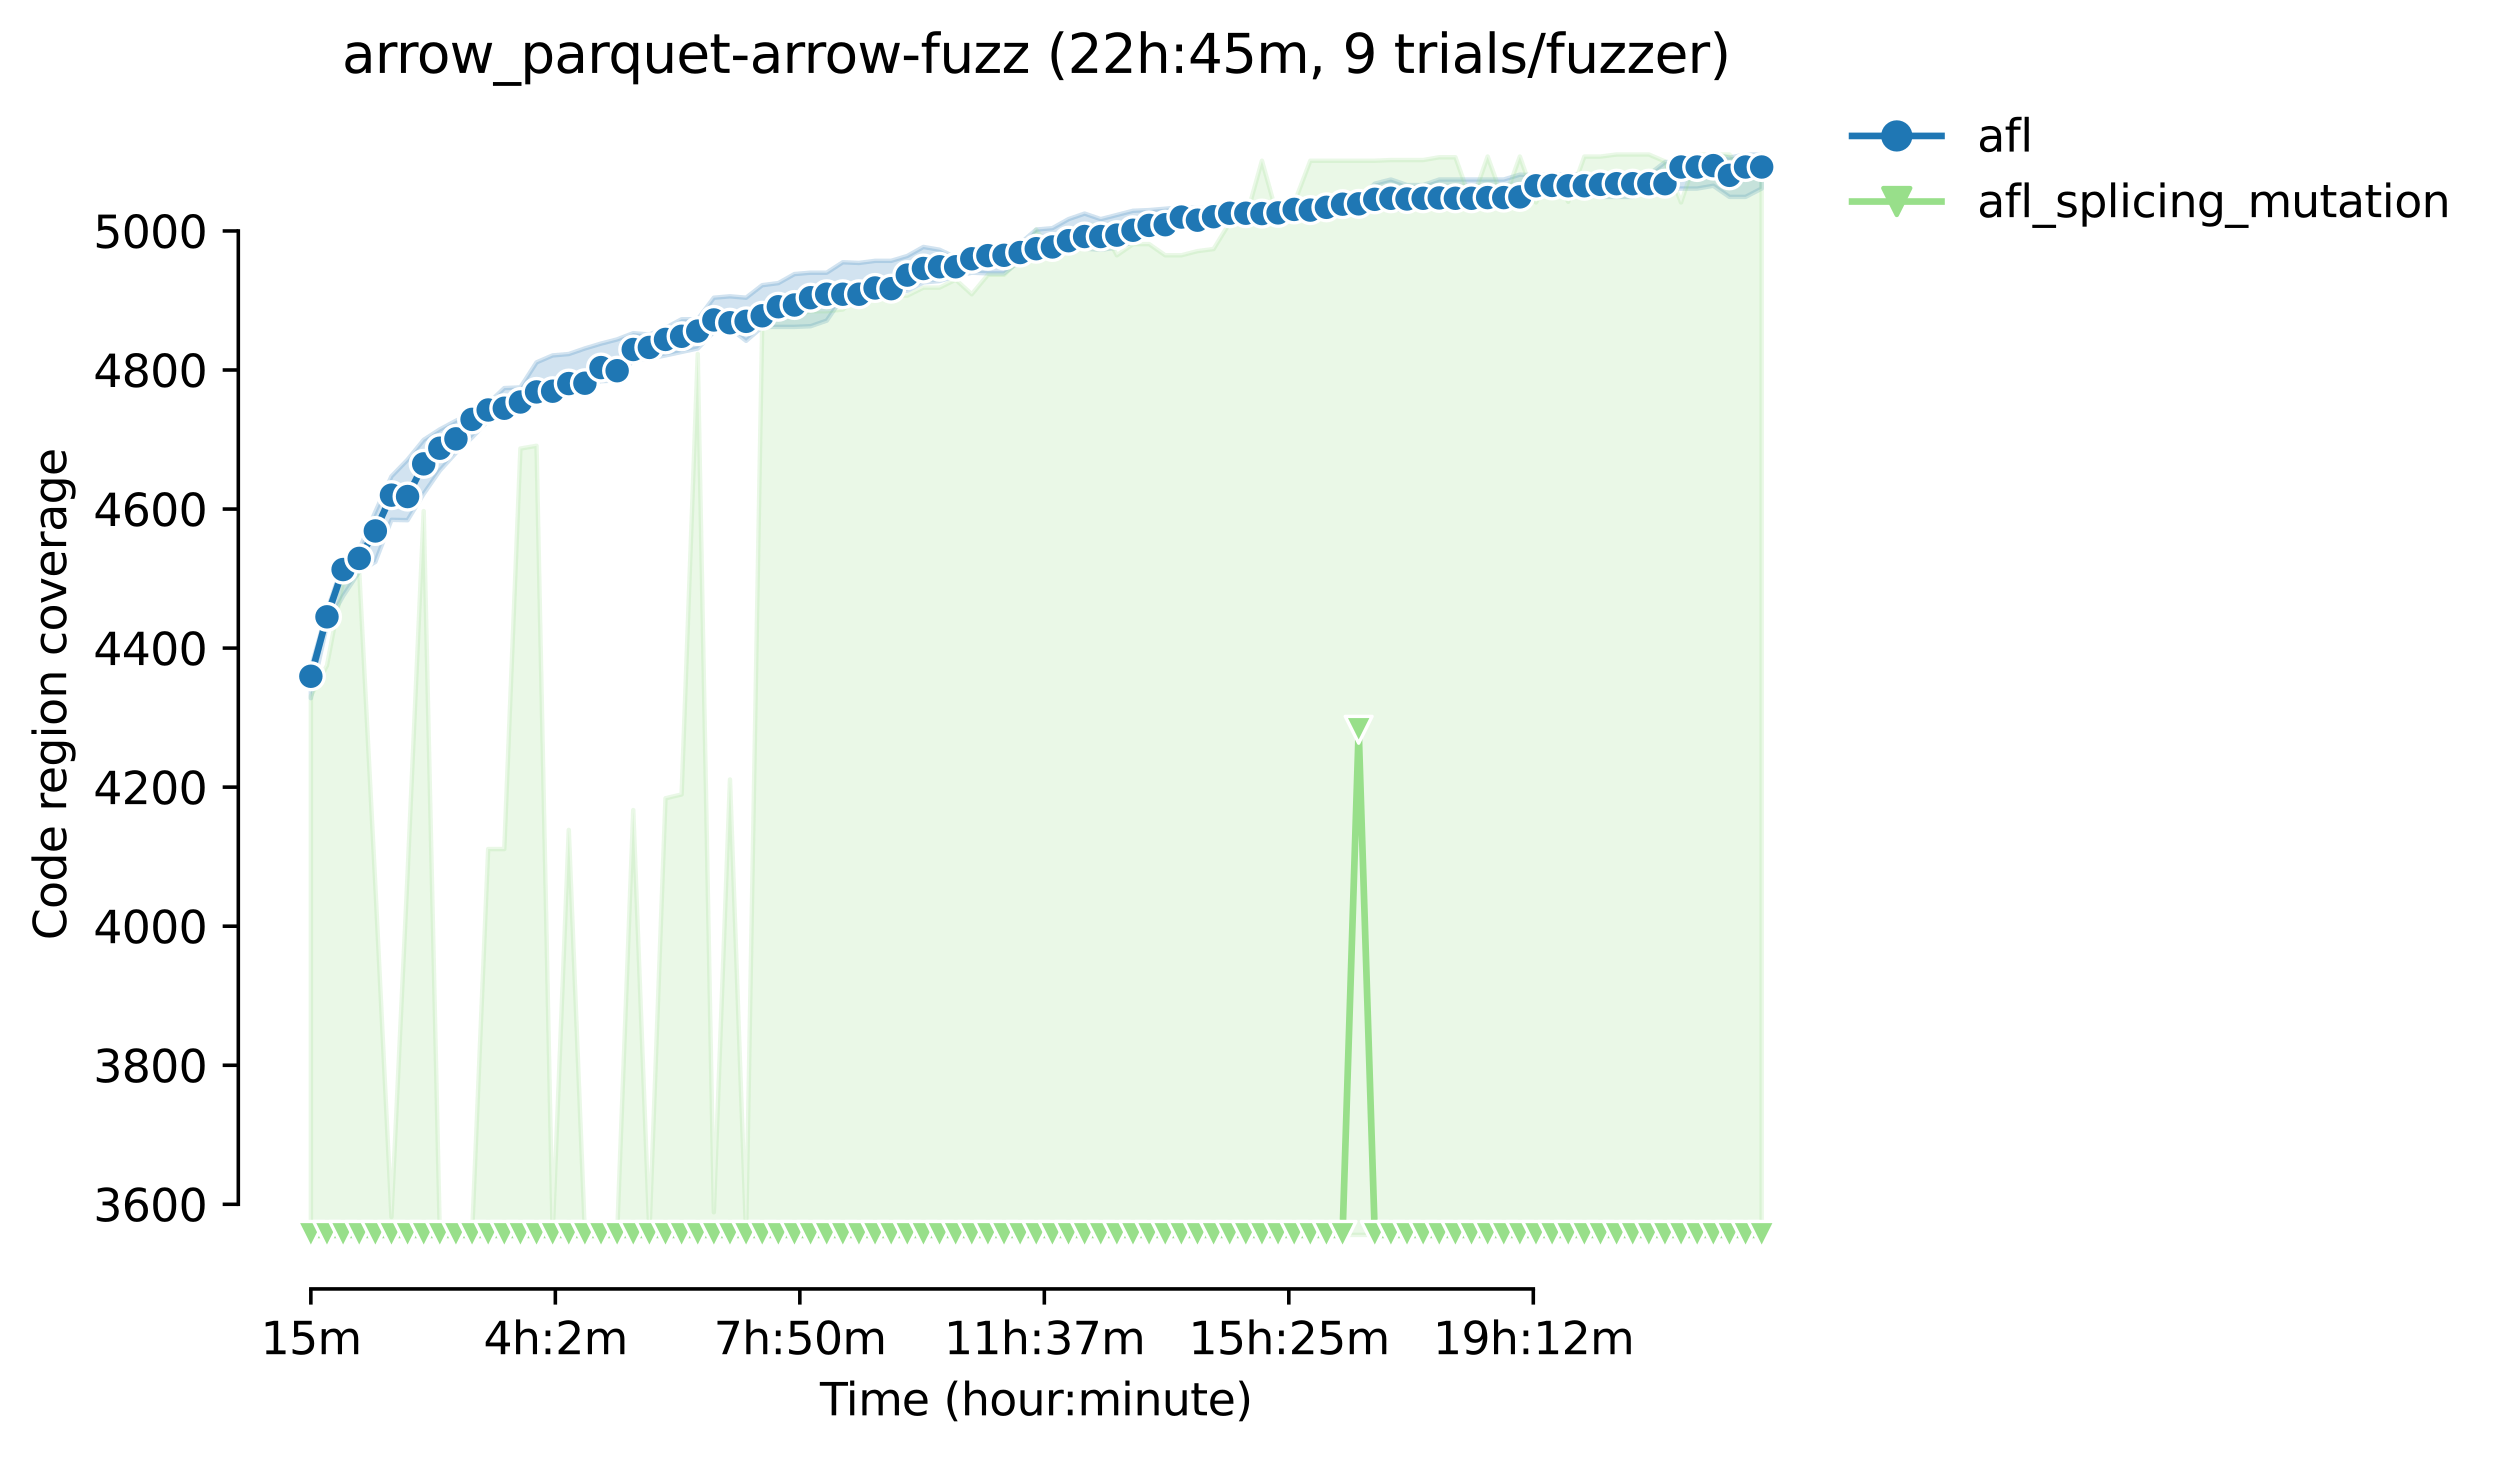 <?xml version="1.0" encoding="utf-8" standalone="no"?>
<!DOCTYPE svg PUBLIC "-//W3C//DTD SVG 1.1//EN"
  "http://www.w3.org/Graphics/SVG/1.1/DTD/svg11.dtd">
<svg height="325.986pt" version="1.1" viewBox="0 0 559.433 325.986" width="559.433pt" xmlns="http://www.w3.org/2000/svg" xmlns:xlink="http://www.w3.org/1999/xlink">
 <defs>
  <style type="text/css">*{stroke-linecap:butt;stroke-linejoin:round;}</style>
 </defs>
 <g id="figure_1">
  <g id="patch_1">
   <path d="M 0 325.986 
L 559.433 325.986 
L 559.433 0 
L 0 0 
z
" style="fill:#ffffff;"/>
  </g>
  <g id="axes_1">
   <g id="patch_2">
    <path d="M 53.328 288.43 
L 410.448 288.43 
L 410.448 22.318 
L 53.328 22.318 
z
" style="fill:#ffffff;"/>
   </g>
   <g id="PolyCollection_1">
    <defs>
     <path d="M 69.561 -176.528 
L 69.561 -169.757 
L 73.168 -186.17 
L 76.775 -192.626 
L 80.383 -198.071 
L 83.99 -200.249 
L 87.597 -209.662 
L 91.204 -209.584 
L 94.812 -215.496 
L 98.419 -220.684 
L 102.026 -224.675 
L 105.634 -228.097 
L 109.241 -231.909 
L 112.848 -233.387 
L 116.455 -235.254 
L 120.063 -236.187 
L 123.67 -237.432 
L 127.277 -239.065 
L 130.884 -239.921 
L 134.492 -240.699 
L 138.099 -240.855 
L 141.706 -245.522 
L 145.314 -245.755 
L 148.921 -246.455 
L 152.528 -247.233 
L 156.135 -248.011 
L 159.743 -251.745 
L 163.35 -252.523 
L 166.957 -249.72 
L 170.564 -252.822 
L 174.172 -252.834 
L 177.779 -252.834 
L 181.386 -252.99 
L 184.994 -254.234 
L 188.601 -259.485 
L 192.208 -258.435 
L 195.815 -259.679 
L 199.423 -260.924 
L 203.03 -260.924 
L 206.637 -262.791 
L 210.244 -263.102 
L 213.852 -264.191 
L 217.459 -264.969 
L 221.066 -264.813 
L 224.674 -264.813 
L 228.281 -267.614 
L 231.888 -268.469 
L 235.495 -268.858 
L 239.103 -270.57 
L 242.71 -270.336 
L 246.317 -270.103 
L 249.924 -270.57 
L 253.532 -271.814 
L 257.139 -273.37 
L 260.746 -274.615 
L 264.354 -275.392 
L 267.961 -274.615 
L 271.568 -275.548 
L 275.175 -276.793 
L 278.783 -276.555 
L 282.39 -276.793 
L 285.997 -277.02 
L 289.604 -277.259 
L 293.212 -277.259 
L 296.819 -278.348 
L 300.426 -278.348 
L 304.034 -277.804 
L 307.641 -279.282 
L 311.248 -279.122 
L 314.855 -278.971 
L 318.463 -279.749 
L 322.07 -280.06 
L 325.677 -280.682 
L 329.284 -279.749 
L 332.892 -280.758 
L 336.499 -280.76 
L 340.106 -280.682 
L 343.714 -281.771 
L 347.321 -283.171 
L 350.928 -283.171 
L 354.535 -283.171 
L 358.143 -281.927 
L 361.75 -281.927 
L 365.357 -281.927 
L 368.964 -283.793 
L 372.572 -283.793 
L 376.179 -283.793 
L 379.786 -283.793 
L 383.394 -284.416 
L 387.001 -281.927 
L 390.608 -281.927 
L 394.215 -283.793 
L 394.215 -291.417 
L 394.215 -291.417 
L 390.608 -291.417 
L 387.001 -290.717 
L 383.394 -291.417 
L 379.786 -290.639 
L 376.179 -289.861 
L 372.572 -289.705 
L 368.964 -286.905 
L 365.357 -286.905 
L 361.75 -286.905 
L 358.143 -286.905 
L 354.535 -286.905 
L 350.928 -286.905 
L 347.321 -286.905 
L 343.714 -286.749 
L 340.106 -286.905 
L 336.499 -285.816 
L 332.892 -285.816 
L 329.284 -285.816 
L 325.677 -285.816 
L 322.07 -285.816 
L 318.463 -284.571 
L 314.855 -284.571 
L 311.248 -285.816 
L 307.641 -284.883 
L 304.034 -281.46 
L 300.426 -281.149 
L 296.819 -281.149 
L 293.212 -281.149 
L 289.604 -281.149 
L 285.997 -279.597 
L 282.39 -279.208 
L 278.783 -279.752 
L 275.175 -279.593 
L 271.568 -279.362 
L 267.961 -279.437 
L 264.354 -279.593 
L 260.746 -279.282 
L 257.139 -278.971 
L 253.532 -278.815 
L 249.924 -277.882 
L 246.317 -276.948 
L 242.71 -278.193 
L 239.103 -276.948 
L 235.495 -274.926 
L 231.888 -274.615 
L 228.281 -271.503 
L 224.674 -271.347 
L 221.066 -270.575 
L 217.459 -269.636 
L 213.852 -268.391 
L 210.244 -270.103 
L 206.637 -270.725 
L 203.03 -268.705 
L 199.423 -267.614 
L 195.815 -267.614 
L 192.208 -267.147 
L 188.601 -267.302 
L 184.994 -264.969 
L 181.386 -264.969 
L 177.779 -264.658 
L 174.172 -262.635 
L 170.564 -262.168 
L 166.957 -259.368 
L 163.35 -259.679 
L 159.743 -259.368 
L 156.135 -254.545 
L 152.528 -254.545 
L 148.921 -252.601 
L 145.314 -251.123 
L 141.706 -251.434 
L 138.099 -250.034 
L 134.492 -249.1 
L 130.884 -248.011 
L 127.277 -246.766 
L 123.67 -246.455 
L 120.063 -244.9 
L 116.455 -239.299 
L 112.848 -239.143 
L 109.241 -235.721 
L 105.634 -233.387 
L 102.026 -231.831 
L 98.419 -229.896 
L 94.812 -227.557 
L 91.204 -223.119 
L 87.597 -219.385 
L 83.99 -211.451 
L 80.383 -203.05 
L 76.775 -199.938 
L 73.168 -189.281 
L 69.561 -176.528 
z
" id="m6a205343e9" style="stroke:#1f77b4;stroke-opacity:0.2;"/>
    </defs>
    <g clip-path="url(#p6898471f04)">
     <use style="fill:#1f77b4;fill-opacity:0.2;stroke:#1f77b4;stroke-opacity:0.2;" x="0" xlink:href="#m6a205343e9" y="325.986"/>
    </g>
   </g>
   <g id="PolyCollection_2">
    <defs>
     <path d="M 69.561 -170.223 
L 69.561 -49.652 
L 73.168 -49.652 
L 76.775 -49.652 
L 80.383 -49.652 
L 83.99 -49.652 
L 87.597 -49.652 
L 91.204 -49.652 
L 94.812 -49.652 
L 98.419 -49.652 
L 102.026 -49.652 
L 105.634 -49.652 
L 109.241 -49.652 
L 112.848 -49.652 
L 116.455 -49.652 
L 120.063 -49.652 
L 123.67 -49.652 
L 127.277 -49.652 
L 130.884 -49.652 
L 134.492 -49.652 
L 138.099 -49.652 
L 141.706 -49.652 
L 145.314 -49.652 
L 148.921 -49.652 
L 152.528 -49.652 
L 156.135 -49.652 
L 159.743 -49.652 
L 163.35 -49.652 
L 166.957 -49.652 
L 170.564 -49.652 
L 174.172 -49.652 
L 177.779 -49.652 
L 181.386 -49.652 
L 184.994 -49.652 
L 188.601 -49.652 
L 192.208 -49.652 
L 195.815 -49.652 
L 199.423 -49.652 
L 203.03 -49.652 
L 206.637 -49.652 
L 210.244 -49.652 
L 213.852 -49.652 
L 217.459 -49.652 
L 221.066 -49.652 
L 224.674 -49.652 
L 228.281 -49.652 
L 231.888 -49.652 
L 235.495 -49.652 
L 239.103 -49.652 
L 242.71 -49.652 
L 246.317 -49.652 
L 249.924 -49.652 
L 253.532 -49.652 
L 257.139 -49.652 
L 260.746 -49.652 
L 264.354 -49.652 
L 267.961 -49.652 
L 271.568 -49.652 
L 275.175 -49.652 
L 278.783 -49.652 
L 282.39 -49.652 
L 285.997 -49.652 
L 289.604 -49.652 
L 293.212 -49.652 
L 296.819 -49.652 
L 300.426 -49.652 
L 304.034 -49.652 
L 307.641 -49.652 
L 311.248 -49.652 
L 314.855 -49.652 
L 318.463 -49.652 
L 322.07 -49.652 
L 325.677 -49.652 
L 329.284 -49.652 
L 332.892 -49.652 
L 336.499 -49.652 
L 340.106 -49.652 
L 343.714 -49.652 
L 347.321 -49.652 
L 350.928 -49.652 
L 354.535 -49.652 
L 358.143 -49.652 
L 361.75 -49.652 
L 365.357 -49.652 
L 368.964 -49.652 
L 372.572 -49.652 
L 376.179 -49.652 
L 379.786 -49.652 
L 383.394 -49.652 
L 387.001 -49.652 
L 390.608 -49.652 
L 394.215 -49.652 
L 394.215 -291.572 
L 394.215 -291.572 
L 390.608 -287.216 
L 387.001 -291.417 
L 383.394 -291.417 
L 379.786 -291.417 
L 376.179 -280.682 
L 372.572 -289.861 
L 368.964 -291.417 
L 365.357 -291.417 
L 361.75 -291.417 
L 358.143 -290.95 
L 354.535 -290.95 
L 350.928 -280.841 
L 347.321 -287.061 
L 343.714 -280.682 
L 340.106 -290.95 
L 336.499 -280.939 
L 332.892 -290.95 
L 329.284 -280.682 
L 325.677 -290.794 
L 322.07 -290.794 
L 318.463 -290.172 
L 314.855 -290.172 
L 311.248 -290.172 
L 307.641 -290.016 
L 304.034 -290.016 
L 300.426 -290.016 
L 296.819 -290.016 
L 293.212 -290.016 
L 289.604 -280.526 
L 285.997 -277.104 
L 282.39 -290.016 
L 278.783 -277.104 
L 275.175 -276.17 
L 271.568 -270.258 
L 267.961 -269.792 
L 264.354 -268.858 
L 260.746 -268.858 
L 257.139 -271.371 
L 253.532 -271.347 
L 249.924 -268.858 
L 246.317 -275.704 
L 242.71 -275.548 
L 239.103 -274.615 
L 235.495 -269.169 
L 231.888 -274.615 
L 228.281 -268.003 
L 224.674 -264.502 
L 221.066 -264.502 
L 217.459 -260.146 
L 213.852 -263.413 
L 210.244 -261.624 
L 206.637 -261.624 
L 203.03 -259.835 
L 199.423 -259.835 
L 195.815 -259.835 
L 192.208 -259.835 
L 188.601 -256.723 
L 184.994 -256.334 
L 181.386 -256.334 
L 177.779 -255.557 
L 174.172 -257.034 
L 170.564 -253.612 
L 166.957 -49.652 
L 163.35 -151.554 
L 159.743 -54.708 
L 156.135 -246.766 
L 152.528 -148.209 
L 148.921 -147.354 
L 145.314 -49.652 
L 141.706 -144.709 
L 138.099 -49.652 
L 134.492 -49.652 
L 130.884 -49.652 
L 127.277 -140.275 
L 123.67 -49.652 
L 120.063 -226.231 
L 116.455 -225.608 
L 112.848 -135.997 
L 109.241 -135.997 
L 105.634 -49.652 
L 102.026 -49.652 
L 98.419 -49.652 
L 94.812 -211.606 
L 91.204 -130.396 
L 87.597 -53.639 
L 83.99 -127.829 
L 80.383 -198.227 
L 76.775 -196.049 
L 73.168 -177.069 
L 69.561 -170.223 
z
" id="m2f7295c777" style="stroke:#98df8a;stroke-opacity:0.2;"/>
    </defs>
    <g clip-path="url(#p6898471f04)">
     <use style="fill:#98df8a;fill-opacity:0.2;stroke:#98df8a;stroke-opacity:0.2;" x="0" xlink:href="#m2f7295c777" y="325.986"/>
    </g>
   </g>
   <g id="matplotlib.axis_1">
    <g id="xtick_1">
     <g id="line2d_1">
      <defs>
       <path d="M 0 0 
L 0 3.5 
" id="m260063fda7" style="stroke:#000000;stroke-width:0.8;"/>
      </defs>
      <g>
       <use style="stroke:#000000;stroke-width:0.8;" x="69.561" xlink:href="#m260063fda7" y="288.43"/>
      </g>
     </g>
     <g id="text_1">
      <!-- 15m -->
      <g transform="translate(58.328 303.029)scale(0.1 -0.1)">
       <defs>
        <path d="M 794 531 
L 1825 531 
L 1825 4091 
L 703 3866 
L 703 4441 
L 1819 4666 
L 2450 4666 
L 2450 531 
L 3481 531 
L 3481 0 
L 794 0 
L 794 531 
z
" id="DejaVuSans-31" transform="scale(0.016)"/>
        <path d="M 691 4666 
L 3169 4666 
L 3169 4134 
L 1269 4134 
L 1269 2991 
Q 1406 3038 1543 3061 
Q 1681 3084 1819 3084 
Q 2600 3084 3056 2656 
Q 3513 2228 3513 1497 
Q 3513 744 3044 326 
Q 2575 -91 1722 -91 
Q 1428 -91 1123 -41 
Q 819 9 494 109 
L 494 744 
Q 775 591 1075 516 
Q 1375 441 1709 441 
Q 2250 441 2565 725 
Q 2881 1009 2881 1497 
Q 2881 1984 2565 2268 
Q 2250 2553 1709 2553 
Q 1456 2553 1204 2497 
Q 953 2441 691 2322 
L 691 4666 
z
" id="DejaVuSans-35" transform="scale(0.016)"/>
        <path d="M 3328 2828 
Q 3544 3216 3844 3400 
Q 4144 3584 4550 3584 
Q 5097 3584 5394 3201 
Q 5691 2819 5691 2113 
L 5691 0 
L 5113 0 
L 5113 2094 
Q 5113 2597 4934 2840 
Q 4756 3084 4391 3084 
Q 3944 3084 3684 2787 
Q 3425 2491 3425 1978 
L 3425 0 
L 2847 0 
L 2847 2094 
Q 2847 2600 2669 2842 
Q 2491 3084 2119 3084 
Q 1678 3084 1418 2786 
Q 1159 2488 1159 1978 
L 1159 0 
L 581 0 
L 581 3500 
L 1159 3500 
L 1159 2956 
Q 1356 3278 1631 3431 
Q 1906 3584 2284 3584 
Q 2666 3584 2933 3390 
Q 3200 3197 3328 2828 
z
" id="DejaVuSans-6d" transform="scale(0.016)"/>
       </defs>
       <use xlink:href="#DejaVuSans-31"/>
       <use x="63.623" xlink:href="#DejaVuSans-35"/>
       <use x="127.246" xlink:href="#DejaVuSans-6d"/>
      </g>
     </g>
    </g>
    <g id="xtick_2">
     <g id="line2d_2">
      <g>
       <use style="stroke:#000000;stroke-width:0.8;" x="124.271" xlink:href="#m260063fda7" y="288.43"/>
      </g>
     </g>
     <g id="text_2">
      <!-- 4h:2m -->
      <g transform="translate(108.185 303.029)scale(0.1 -0.1)">
       <defs>
        <path d="M 2419 4116 
L 825 1625 
L 2419 1625 
L 2419 4116 
z
M 2253 4666 
L 3047 4666 
L 3047 1625 
L 3713 1625 
L 3713 1100 
L 3047 1100 
L 3047 0 
L 2419 0 
L 2419 1100 
L 313 1100 
L 313 1709 
L 2253 4666 
z
" id="DejaVuSans-34" transform="scale(0.016)"/>
        <path d="M 3513 2113 
L 3513 0 
L 2938 0 
L 2938 2094 
Q 2938 2591 2744 2837 
Q 2550 3084 2163 3084 
Q 1697 3084 1428 2787 
Q 1159 2491 1159 1978 
L 1159 0 
L 581 0 
L 581 4863 
L 1159 4863 
L 1159 2956 
Q 1366 3272 1645 3428 
Q 1925 3584 2291 3584 
Q 2894 3584 3203 3211 
Q 3513 2838 3513 2113 
z
" id="DejaVuSans-68" transform="scale(0.016)"/>
        <path d="M 750 794 
L 1409 794 
L 1409 0 
L 750 0 
L 750 794 
z
M 750 3309 
L 1409 3309 
L 1409 2516 
L 750 2516 
L 750 3309 
z
" id="DejaVuSans-3a" transform="scale(0.016)"/>
        <path d="M 1228 531 
L 3431 531 
L 3431 0 
L 469 0 
L 469 531 
Q 828 903 1448 1529 
Q 2069 2156 2228 2338 
Q 2531 2678 2651 2914 
Q 2772 3150 2772 3378 
Q 2772 3750 2511 3984 
Q 2250 4219 1831 4219 
Q 1534 4219 1204 4116 
Q 875 4013 500 3803 
L 500 4441 
Q 881 4594 1212 4672 
Q 1544 4750 1819 4750 
Q 2544 4750 2975 4387 
Q 3406 4025 3406 3419 
Q 3406 3131 3298 2873 
Q 3191 2616 2906 2266 
Q 2828 2175 2409 1742 
Q 1991 1309 1228 531 
z
" id="DejaVuSans-32" transform="scale(0.016)"/>
       </defs>
       <use xlink:href="#DejaVuSans-34"/>
       <use x="63.623" xlink:href="#DejaVuSans-68"/>
       <use x="127.002" xlink:href="#DejaVuSans-3a"/>
       <use x="160.693" xlink:href="#DejaVuSans-32"/>
       <use x="224.316" xlink:href="#DejaVuSans-6d"/>
      </g>
     </g>
    </g>
    <g id="xtick_3">
     <g id="line2d_3">
      <g>
       <use style="stroke:#000000;stroke-width:0.8;" x="178.981" xlink:href="#m260063fda7" y="288.43"/>
      </g>
     </g>
     <g id="text_3">
      <!-- 7h:50m -->
      <g transform="translate(159.714 303.029)scale(0.1 -0.1)">
       <defs>
        <path d="M 525 4666 
L 3525 4666 
L 3525 4397 
L 1831 0 
L 1172 0 
L 2766 4134 
L 525 4134 
L 525 4666 
z
" id="DejaVuSans-37" transform="scale(0.016)"/>
        <path d="M 2034 4250 
Q 1547 4250 1301 3770 
Q 1056 3291 1056 2328 
Q 1056 1369 1301 889 
Q 1547 409 2034 409 
Q 2525 409 2770 889 
Q 3016 1369 3016 2328 
Q 3016 3291 2770 3770 
Q 2525 4250 2034 4250 
z
M 2034 4750 
Q 2819 4750 3233 4129 
Q 3647 3509 3647 2328 
Q 3647 1150 3233 529 
Q 2819 -91 2034 -91 
Q 1250 -91 836 529 
Q 422 1150 422 2328 
Q 422 3509 836 4129 
Q 1250 4750 2034 4750 
z
" id="DejaVuSans-30" transform="scale(0.016)"/>
       </defs>
       <use xlink:href="#DejaVuSans-37"/>
       <use x="63.623" xlink:href="#DejaVuSans-68"/>
       <use x="127.002" xlink:href="#DejaVuSans-3a"/>
       <use x="160.693" xlink:href="#DejaVuSans-35"/>
       <use x="224.316" xlink:href="#DejaVuSans-30"/>
       <use x="287.939" xlink:href="#DejaVuSans-6d"/>
      </g>
     </g>
    </g>
    <g id="xtick_4">
     <g id="line2d_4">
      <g>
       <use style="stroke:#000000;stroke-width:0.8;" x="233.692" xlink:href="#m260063fda7" y="288.43"/>
      </g>
     </g>
     <g id="text_4">
      <!-- 11h:37m -->
      <g transform="translate(211.243 303.029)scale(0.1 -0.1)">
       <defs>
        <path d="M 2597 2516 
Q 3050 2419 3304 2112 
Q 3559 1806 3559 1356 
Q 3559 666 3084 287 
Q 2609 -91 1734 -91 
Q 1441 -91 1130 -33 
Q 819 25 488 141 
L 488 750 
Q 750 597 1062 519 
Q 1375 441 1716 441 
Q 2309 441 2620 675 
Q 2931 909 2931 1356 
Q 2931 1769 2642 2001 
Q 2353 2234 1838 2234 
L 1294 2234 
L 1294 2753 
L 1863 2753 
Q 2328 2753 2575 2939 
Q 2822 3125 2822 3475 
Q 2822 3834 2567 4026 
Q 2313 4219 1838 4219 
Q 1578 4219 1281 4162 
Q 984 4106 628 3988 
L 628 4550 
Q 988 4650 1302 4700 
Q 1616 4750 1894 4750 
Q 2613 4750 3031 4423 
Q 3450 4097 3450 3541 
Q 3450 3153 3228 2886 
Q 3006 2619 2597 2516 
z
" id="DejaVuSans-33" transform="scale(0.016)"/>
       </defs>
       <use xlink:href="#DejaVuSans-31"/>
       <use x="63.623" xlink:href="#DejaVuSans-31"/>
       <use x="127.246" xlink:href="#DejaVuSans-68"/>
       <use x="190.625" xlink:href="#DejaVuSans-3a"/>
       <use x="224.316" xlink:href="#DejaVuSans-33"/>
       <use x="287.939" xlink:href="#DejaVuSans-37"/>
       <use x="351.562" xlink:href="#DejaVuSans-6d"/>
      </g>
     </g>
    </g>
    <g id="xtick_5">
     <g id="line2d_5">
      <g>
       <use style="stroke:#000000;stroke-width:0.8;" x="288.402" xlink:href="#m260063fda7" y="288.43"/>
      </g>
     </g>
     <g id="text_5">
      <!-- 15h:25m -->
      <g transform="translate(265.954 303.029)scale(0.1 -0.1)">
       <use xlink:href="#DejaVuSans-31"/>
       <use x="63.623" xlink:href="#DejaVuSans-35"/>
       <use x="127.246" xlink:href="#DejaVuSans-68"/>
       <use x="190.625" xlink:href="#DejaVuSans-3a"/>
       <use x="224.316" xlink:href="#DejaVuSans-32"/>
       <use x="287.939" xlink:href="#DejaVuSans-35"/>
       <use x="351.562" xlink:href="#DejaVuSans-6d"/>
      </g>
     </g>
    </g>
    <g id="xtick_6">
     <g id="line2d_6">
      <g>
       <use style="stroke:#000000;stroke-width:0.8;" x="343.112" xlink:href="#m260063fda7" y="288.43"/>
      </g>
     </g>
     <g id="text_6">
      <!-- 19h:12m -->
      <g transform="translate(320.664 303.029)scale(0.1 -0.1)">
       <defs>
        <path d="M 703 97 
L 703 672 
Q 941 559 1184 500 
Q 1428 441 1663 441 
Q 2288 441 2617 861 
Q 2947 1281 2994 2138 
Q 2813 1869 2534 1725 
Q 2256 1581 1919 1581 
Q 1219 1581 811 2004 
Q 403 2428 403 3163 
Q 403 3881 828 4315 
Q 1253 4750 1959 4750 
Q 2769 4750 3195 4129 
Q 3622 3509 3622 2328 
Q 3622 1225 3098 567 
Q 2575 -91 1691 -91 
Q 1453 -91 1209 -44 
Q 966 3 703 97 
z
M 1959 2075 
Q 2384 2075 2632 2365 
Q 2881 2656 2881 3163 
Q 2881 3666 2632 3958 
Q 2384 4250 1959 4250 
Q 1534 4250 1286 3958 
Q 1038 3666 1038 3163 
Q 1038 2656 1286 2365 
Q 1534 2075 1959 2075 
z
" id="DejaVuSans-39" transform="scale(0.016)"/>
       </defs>
       <use xlink:href="#DejaVuSans-31"/>
       <use x="63.623" xlink:href="#DejaVuSans-39"/>
       <use x="127.246" xlink:href="#DejaVuSans-68"/>
       <use x="190.625" xlink:href="#DejaVuSans-3a"/>
       <use x="224.316" xlink:href="#DejaVuSans-31"/>
       <use x="287.939" xlink:href="#DejaVuSans-32"/>
       <use x="351.562" xlink:href="#DejaVuSans-6d"/>
      </g>
     </g>
    </g>
    <g id="text_7">
     <!-- Time (hour:minute) -->
     <g transform="translate(183.481 316.707)scale(0.1 -0.1)">
      <defs>
       <path d="M -19 4666 
L 3928 4666 
L 3928 4134 
L 2272 4134 
L 2272 0 
L 1638 0 
L 1638 4134 
L -19 4134 
L -19 4666 
z
" id="DejaVuSans-54" transform="scale(0.016)"/>
       <path d="M 603 3500 
L 1178 3500 
L 1178 0 
L 603 0 
L 603 3500 
z
M 603 4863 
L 1178 4863 
L 1178 4134 
L 603 4134 
L 603 4863 
z
" id="DejaVuSans-69" transform="scale(0.016)"/>
       <path d="M 3597 1894 
L 3597 1613 
L 953 1613 
Q 991 1019 1311 708 
Q 1631 397 2203 397 
Q 2534 397 2845 478 
Q 3156 559 3463 722 
L 3463 178 
Q 3153 47 2828 -22 
Q 2503 -91 2169 -91 
Q 1331 -91 842 396 
Q 353 884 353 1716 
Q 353 2575 817 3079 
Q 1281 3584 2069 3584 
Q 2775 3584 3186 3129 
Q 3597 2675 3597 1894 
z
M 3022 2063 
Q 3016 2534 2758 2815 
Q 2500 3097 2075 3097 
Q 1594 3097 1305 2825 
Q 1016 2553 972 2059 
L 3022 2063 
z
" id="DejaVuSans-65" transform="scale(0.016)"/>
       <path id="DejaVuSans-20" transform="scale(0.016)"/>
       <path d="M 1984 4856 
Q 1566 4138 1362 3434 
Q 1159 2731 1159 2009 
Q 1159 1288 1364 580 
Q 1569 -128 1984 -844 
L 1484 -844 
Q 1016 -109 783 600 
Q 550 1309 550 2009 
Q 550 2706 781 3412 
Q 1013 4119 1484 4856 
L 1984 4856 
z
" id="DejaVuSans-28" transform="scale(0.016)"/>
       <path d="M 1959 3097 
Q 1497 3097 1228 2736 
Q 959 2375 959 1747 
Q 959 1119 1226 758 
Q 1494 397 1959 397 
Q 2419 397 2687 759 
Q 2956 1122 2956 1747 
Q 2956 2369 2687 2733 
Q 2419 3097 1959 3097 
z
M 1959 3584 
Q 2709 3584 3137 3096 
Q 3566 2609 3566 1747 
Q 3566 888 3137 398 
Q 2709 -91 1959 -91 
Q 1206 -91 779 398 
Q 353 888 353 1747 
Q 353 2609 779 3096 
Q 1206 3584 1959 3584 
z
" id="DejaVuSans-6f" transform="scale(0.016)"/>
       <path d="M 544 1381 
L 544 3500 
L 1119 3500 
L 1119 1403 
Q 1119 906 1312 657 
Q 1506 409 1894 409 
Q 2359 409 2629 706 
Q 2900 1003 2900 1516 
L 2900 3500 
L 3475 3500 
L 3475 0 
L 2900 0 
L 2900 538 
Q 2691 219 2414 64 
Q 2138 -91 1772 -91 
Q 1169 -91 856 284 
Q 544 659 544 1381 
z
M 1991 3584 
L 1991 3584 
z
" id="DejaVuSans-75" transform="scale(0.016)"/>
       <path d="M 2631 2963 
Q 2534 3019 2420 3045 
Q 2306 3072 2169 3072 
Q 1681 3072 1420 2755 
Q 1159 2438 1159 1844 
L 1159 0 
L 581 0 
L 581 3500 
L 1159 3500 
L 1159 2956 
Q 1341 3275 1631 3429 
Q 1922 3584 2338 3584 
Q 2397 3584 2469 3576 
Q 2541 3569 2628 3553 
L 2631 2963 
z
" id="DejaVuSans-72" transform="scale(0.016)"/>
       <path d="M 3513 2113 
L 3513 0 
L 2938 0 
L 2938 2094 
Q 2938 2591 2744 2837 
Q 2550 3084 2163 3084 
Q 1697 3084 1428 2787 
Q 1159 2491 1159 1978 
L 1159 0 
L 581 0 
L 581 3500 
L 1159 3500 
L 1159 2956 
Q 1366 3272 1645 3428 
Q 1925 3584 2291 3584 
Q 2894 3584 3203 3211 
Q 3513 2838 3513 2113 
z
" id="DejaVuSans-6e" transform="scale(0.016)"/>
       <path d="M 1172 4494 
L 1172 3500 
L 2356 3500 
L 2356 3053 
L 1172 3053 
L 1172 1153 
Q 1172 725 1289 603 
Q 1406 481 1766 481 
L 2356 481 
L 2356 0 
L 1766 0 
Q 1100 0 847 248 
Q 594 497 594 1153 
L 594 3053 
L 172 3053 
L 172 3500 
L 594 3500 
L 594 4494 
L 1172 4494 
z
" id="DejaVuSans-74" transform="scale(0.016)"/>
       <path d="M 513 4856 
L 1013 4856 
Q 1481 4119 1714 3412 
Q 1947 2706 1947 2009 
Q 1947 1309 1714 600 
Q 1481 -109 1013 -844 
L 513 -844 
Q 928 -128 1133 580 
Q 1338 1288 1338 2009 
Q 1338 2731 1133 3434 
Q 928 4138 513 4856 
z
" id="DejaVuSans-29" transform="scale(0.016)"/>
      </defs>
      <use xlink:href="#DejaVuSans-54"/>
      <use x="57.959" xlink:href="#DejaVuSans-69"/>
      <use x="85.742" xlink:href="#DejaVuSans-6d"/>
      <use x="183.154" xlink:href="#DejaVuSans-65"/>
      <use x="244.678" xlink:href="#DejaVuSans-20"/>
      <use x="276.465" xlink:href="#DejaVuSans-28"/>
      <use x="315.479" xlink:href="#DejaVuSans-68"/>
      <use x="378.857" xlink:href="#DejaVuSans-6f"/>
      <use x="440.039" xlink:href="#DejaVuSans-75"/>
      <use x="503.418" xlink:href="#DejaVuSans-72"/>
      <use x="542.781" xlink:href="#DejaVuSans-3a"/>
      <use x="576.473" xlink:href="#DejaVuSans-6d"/>
      <use x="673.885" xlink:href="#DejaVuSans-69"/>
      <use x="701.668" xlink:href="#DejaVuSans-6e"/>
      <use x="765.047" xlink:href="#DejaVuSans-75"/>
      <use x="828.426" xlink:href="#DejaVuSans-74"/>
      <use x="867.635" xlink:href="#DejaVuSans-65"/>
      <use x="929.158" xlink:href="#DejaVuSans-29"/>
     </g>
    </g>
   </g>
   <g id="matplotlib.axis_2">
    <g id="ytick_1">
     <g id="line2d_7">
      <defs>
       <path d="M 0 0 
L -3.5 0 
" id="ma4dc142b34" style="stroke:#000000;stroke-width:0.8;"/>
      </defs>
      <g>
       <use style="stroke:#000000;stroke-width:0.8;" x="53.328" xlink:href="#ma4dc142b34" y="269.489"/>
      </g>
     </g>
     <g id="text_8">
      <!-- 3600 -->
      <g transform="translate(20.878 273.288)scale(0.1 -0.1)">
       <defs>
        <path d="M 2113 2584 
Q 1688 2584 1439 2293 
Q 1191 2003 1191 1497 
Q 1191 994 1439 701 
Q 1688 409 2113 409 
Q 2538 409 2786 701 
Q 3034 994 3034 1497 
Q 3034 2003 2786 2293 
Q 2538 2584 2113 2584 
z
M 3366 4563 
L 3366 3988 
Q 3128 4100 2886 4159 
Q 2644 4219 2406 4219 
Q 1781 4219 1451 3797 
Q 1122 3375 1075 2522 
Q 1259 2794 1537 2939 
Q 1816 3084 2150 3084 
Q 2853 3084 3261 2657 
Q 3669 2231 3669 1497 
Q 3669 778 3244 343 
Q 2819 -91 2113 -91 
Q 1303 -91 875 529 
Q 447 1150 447 2328 
Q 447 3434 972 4092 
Q 1497 4750 2381 4750 
Q 2619 4750 2861 4703 
Q 3103 4656 3366 4563 
z
" id="DejaVuSans-36" transform="scale(0.016)"/>
       </defs>
       <use xlink:href="#DejaVuSans-33"/>
       <use x="63.623" xlink:href="#DejaVuSans-36"/>
       <use x="127.246" xlink:href="#DejaVuSans-30"/>
       <use x="190.869" xlink:href="#DejaVuSans-30"/>
      </g>
     </g>
    </g>
    <g id="ytick_2">
     <g id="line2d_8">
      <g>
       <use style="stroke:#000000;stroke-width:0.8;" x="53.328" xlink:href="#ma4dc142b34" y="238.374"/>
      </g>
     </g>
     <g id="text_9">
      <!-- 3800 -->
      <g transform="translate(20.878 242.173)scale(0.1 -0.1)">
       <defs>
        <path d="M 2034 2216 
Q 1584 2216 1326 1975 
Q 1069 1734 1069 1313 
Q 1069 891 1326 650 
Q 1584 409 2034 409 
Q 2484 409 2743 651 
Q 3003 894 3003 1313 
Q 3003 1734 2745 1975 
Q 2488 2216 2034 2216 
z
M 1403 2484 
Q 997 2584 770 2862 
Q 544 3141 544 3541 
Q 544 4100 942 4425 
Q 1341 4750 2034 4750 
Q 2731 4750 3128 4425 
Q 3525 4100 3525 3541 
Q 3525 3141 3298 2862 
Q 3072 2584 2669 2484 
Q 3125 2378 3379 2068 
Q 3634 1759 3634 1313 
Q 3634 634 3220 271 
Q 2806 -91 2034 -91 
Q 1263 -91 848 271 
Q 434 634 434 1313 
Q 434 1759 690 2068 
Q 947 2378 1403 2484 
z
M 1172 3481 
Q 1172 3119 1398 2916 
Q 1625 2713 2034 2713 
Q 2441 2713 2670 2916 
Q 2900 3119 2900 3481 
Q 2900 3844 2670 4047 
Q 2441 4250 2034 4250 
Q 1625 4250 1398 4047 
Q 1172 3844 1172 3481 
z
" id="DejaVuSans-38" transform="scale(0.016)"/>
       </defs>
       <use xlink:href="#DejaVuSans-33"/>
       <use x="63.623" xlink:href="#DejaVuSans-38"/>
       <use x="127.246" xlink:href="#DejaVuSans-30"/>
       <use x="190.869" xlink:href="#DejaVuSans-30"/>
      </g>
     </g>
    </g>
    <g id="ytick_3">
     <g id="line2d_9">
      <g>
       <use style="stroke:#000000;stroke-width:0.8;" x="53.328" xlink:href="#ma4dc142b34" y="207.259"/>
      </g>
     </g>
     <g id="text_10">
      <!-- 4000 -->
      <g transform="translate(20.878 211.058)scale(0.1 -0.1)">
       <use xlink:href="#DejaVuSans-34"/>
       <use x="63.623" xlink:href="#DejaVuSans-30"/>
       <use x="127.246" xlink:href="#DejaVuSans-30"/>
       <use x="190.869" xlink:href="#DejaVuSans-30"/>
      </g>
     </g>
    </g>
    <g id="ytick_4">
     <g id="line2d_10">
      <g>
       <use style="stroke:#000000;stroke-width:0.8;" x="53.328" xlink:href="#ma4dc142b34" y="176.143"/>
      </g>
     </g>
     <g id="text_11">
      <!-- 4200 -->
      <g transform="translate(20.878 179.943)scale(0.1 -0.1)">
       <use xlink:href="#DejaVuSans-34"/>
       <use x="63.623" xlink:href="#DejaVuSans-32"/>
       <use x="127.246" xlink:href="#DejaVuSans-30"/>
       <use x="190.869" xlink:href="#DejaVuSans-30"/>
      </g>
     </g>
    </g>
    <g id="ytick_5">
     <g id="line2d_11">
      <g>
       <use style="stroke:#000000;stroke-width:0.8;" x="53.328" xlink:href="#ma4dc142b34" y="145.028"/>
      </g>
     </g>
     <g id="text_12">
      <!-- 4400 -->
      <g transform="translate(20.878 148.828)scale(0.1 -0.1)">
       <use xlink:href="#DejaVuSans-34"/>
       <use x="63.623" xlink:href="#DejaVuSans-34"/>
       <use x="127.246" xlink:href="#DejaVuSans-30"/>
       <use x="190.869" xlink:href="#DejaVuSans-30"/>
      </g>
     </g>
    </g>
    <g id="ytick_6">
     <g id="line2d_12">
      <g>
       <use style="stroke:#000000;stroke-width:0.8;" x="53.328" xlink:href="#ma4dc142b34" y="113.913"/>
      </g>
     </g>
     <g id="text_13">
      <!-- 4600 -->
      <g transform="translate(20.878 117.712)scale(0.1 -0.1)">
       <use xlink:href="#DejaVuSans-34"/>
       <use x="63.623" xlink:href="#DejaVuSans-36"/>
       <use x="127.246" xlink:href="#DejaVuSans-30"/>
       <use x="190.869" xlink:href="#DejaVuSans-30"/>
      </g>
     </g>
    </g>
    <g id="ytick_7">
     <g id="line2d_13">
      <g>
       <use style="stroke:#000000;stroke-width:0.8;" x="53.328" xlink:href="#ma4dc142b34" y="82.798"/>
      </g>
     </g>
     <g id="text_14">
      <!-- 4800 -->
      <g transform="translate(20.878 86.597)scale(0.1 -0.1)">
       <use xlink:href="#DejaVuSans-34"/>
       <use x="63.623" xlink:href="#DejaVuSans-38"/>
       <use x="127.246" xlink:href="#DejaVuSans-30"/>
       <use x="190.869" xlink:href="#DejaVuSans-30"/>
      </g>
     </g>
    </g>
    <g id="ytick_8">
     <g id="line2d_14">
      <g>
       <use style="stroke:#000000;stroke-width:0.8;" x="53.328" xlink:href="#ma4dc142b34" y="51.683"/>
      </g>
     </g>
     <g id="text_15">
      <!-- 5000 -->
      <g transform="translate(20.878 55.482)scale(0.1 -0.1)">
       <use xlink:href="#DejaVuSans-35"/>
       <use x="63.623" xlink:href="#DejaVuSans-30"/>
       <use x="127.246" xlink:href="#DejaVuSans-30"/>
       <use x="190.869" xlink:href="#DejaVuSans-30"/>
      </g>
     </g>
    </g>
    <g id="text_16">
     <!-- Code region coverage -->
     <g transform="translate(14.798 210.38)rotate(-90)scale(0.1 -0.1)">
      <defs>
       <path d="M 4122 4306 
L 4122 3641 
Q 3803 3938 3442 4084 
Q 3081 4231 2675 4231 
Q 1875 4231 1450 3742 
Q 1025 3253 1025 2328 
Q 1025 1406 1450 917 
Q 1875 428 2675 428 
Q 3081 428 3442 575 
Q 3803 722 4122 1019 
L 4122 359 
Q 3791 134 3420 21 
Q 3050 -91 2638 -91 
Q 1578 -91 968 557 
Q 359 1206 359 2328 
Q 359 3453 968 4101 
Q 1578 4750 2638 4750 
Q 3056 4750 3426 4639 
Q 3797 4528 4122 4306 
z
" id="DejaVuSans-43" transform="scale(0.016)"/>
       <path d="M 2906 2969 
L 2906 4863 
L 3481 4863 
L 3481 0 
L 2906 0 
L 2906 525 
Q 2725 213 2448 61 
Q 2172 -91 1784 -91 
Q 1150 -91 751 415 
Q 353 922 353 1747 
Q 353 2572 751 3078 
Q 1150 3584 1784 3584 
Q 2172 3584 2448 3432 
Q 2725 3281 2906 2969 
z
M 947 1747 
Q 947 1113 1208 752 
Q 1469 391 1925 391 
Q 2381 391 2643 752 
Q 2906 1113 2906 1747 
Q 2906 2381 2643 2742 
Q 2381 3103 1925 3103 
Q 1469 3103 1208 2742 
Q 947 2381 947 1747 
z
" id="DejaVuSans-64" transform="scale(0.016)"/>
       <path d="M 2906 1791 
Q 2906 2416 2648 2759 
Q 2391 3103 1925 3103 
Q 1463 3103 1205 2759 
Q 947 2416 947 1791 
Q 947 1169 1205 825 
Q 1463 481 1925 481 
Q 2391 481 2648 825 
Q 2906 1169 2906 1791 
z
M 3481 434 
Q 3481 -459 3084 -895 
Q 2688 -1331 1869 -1331 
Q 1566 -1331 1297 -1286 
Q 1028 -1241 775 -1147 
L 775 -588 
Q 1028 -725 1275 -790 
Q 1522 -856 1778 -856 
Q 2344 -856 2625 -561 
Q 2906 -266 2906 331 
L 2906 616 
Q 2728 306 2450 153 
Q 2172 0 1784 0 
Q 1141 0 747 490 
Q 353 981 353 1791 
Q 353 2603 747 3093 
Q 1141 3584 1784 3584 
Q 2172 3584 2450 3431 
Q 2728 3278 2906 2969 
L 2906 3500 
L 3481 3500 
L 3481 434 
z
" id="DejaVuSans-67" transform="scale(0.016)"/>
       <path d="M 3122 3366 
L 3122 2828 
Q 2878 2963 2633 3030 
Q 2388 3097 2138 3097 
Q 1578 3097 1268 2742 
Q 959 2388 959 1747 
Q 959 1106 1268 751 
Q 1578 397 2138 397 
Q 2388 397 2633 464 
Q 2878 531 3122 666 
L 3122 134 
Q 2881 22 2623 -34 
Q 2366 -91 2075 -91 
Q 1284 -91 818 406 
Q 353 903 353 1747 
Q 353 2603 823 3093 
Q 1294 3584 2113 3584 
Q 2378 3584 2631 3529 
Q 2884 3475 3122 3366 
z
" id="DejaVuSans-63" transform="scale(0.016)"/>
       <path d="M 191 3500 
L 800 3500 
L 1894 563 
L 2988 3500 
L 3597 3500 
L 2284 0 
L 1503 0 
L 191 3500 
z
" id="DejaVuSans-76" transform="scale(0.016)"/>
       <path d="M 2194 1759 
Q 1497 1759 1228 1600 
Q 959 1441 959 1056 
Q 959 750 1161 570 
Q 1363 391 1709 391 
Q 2188 391 2477 730 
Q 2766 1069 2766 1631 
L 2766 1759 
L 2194 1759 
z
M 3341 1997 
L 3341 0 
L 2766 0 
L 2766 531 
Q 2569 213 2275 61 
Q 1981 -91 1556 -91 
Q 1019 -91 701 211 
Q 384 513 384 1019 
Q 384 1609 779 1909 
Q 1175 2209 1959 2209 
L 2766 2209 
L 2766 2266 
Q 2766 2663 2505 2880 
Q 2244 3097 1772 3097 
Q 1472 3097 1187 3025 
Q 903 2953 641 2809 
L 641 3341 
Q 956 3463 1253 3523 
Q 1550 3584 1831 3584 
Q 2591 3584 2966 3190 
Q 3341 2797 3341 1997 
z
" id="DejaVuSans-61" transform="scale(0.016)"/>
      </defs>
      <use xlink:href="#DejaVuSans-43"/>
      <use x="69.824" xlink:href="#DejaVuSans-6f"/>
      <use x="131.006" xlink:href="#DejaVuSans-64"/>
      <use x="194.482" xlink:href="#DejaVuSans-65"/>
      <use x="256.006" xlink:href="#DejaVuSans-20"/>
      <use x="287.793" xlink:href="#DejaVuSans-72"/>
      <use x="326.656" xlink:href="#DejaVuSans-65"/>
      <use x="388.18" xlink:href="#DejaVuSans-67"/>
      <use x="451.656" xlink:href="#DejaVuSans-69"/>
      <use x="479.439" xlink:href="#DejaVuSans-6f"/>
      <use x="540.621" xlink:href="#DejaVuSans-6e"/>
      <use x="604" xlink:href="#DejaVuSans-20"/>
      <use x="635.787" xlink:href="#DejaVuSans-63"/>
      <use x="690.768" xlink:href="#DejaVuSans-6f"/>
      <use x="751.949" xlink:href="#DejaVuSans-76"/>
      <use x="811.129" xlink:href="#DejaVuSans-65"/>
      <use x="872.652" xlink:href="#DejaVuSans-72"/>
      <use x="913.766" xlink:href="#DejaVuSans-61"/>
      <use x="975.045" xlink:href="#DejaVuSans-67"/>
      <use x="1038.521" xlink:href="#DejaVuSans-65"/>
     </g>
    </g>
   </g>
   <g id="line2d_15">
    <path clip-path="url(#p6898471f04)" d="M 69.561 151.329 
L 73.168 138.027 
L 76.775 127.448 
L 80.383 124.959 
L 83.99 118.814 
L 87.597 110.802 
L 91.204 111.113 
L 94.812 103.801 
L 98.419 100.3 
L 102.026 98.2 
L 105.634 93.844 
L 109.241 91.744 
L 112.848 91.355 
L 116.455 89.955 
L 120.063 87.699 
L 123.67 87.543 
L 127.277 85.832 
L 130.884 85.754 
L 134.492 82.254 
L 138.099 82.954 
L 141.706 78.209 
L 145.314 77.742 
L 148.921 75.953 
L 152.528 75.253 
L 156.135 74.086 
L 159.743 71.597 
L 163.35 72.219 
L 166.957 71.908 
L 170.564 70.663 
L 174.172 68.641 
L 177.779 68.252 
L 181.386 66.618 
L 184.994 65.84 
L 188.601 65.84 
L 192.208 65.84 
L 195.815 64.44 
L 199.423 64.596 
L 203.03 61.562 
L 206.637 60.084 
L 210.244 59.695 
L 213.852 59.695 
L 217.459 57.906 
L 221.066 57.206 
L 224.674 57.128 
L 228.281 56.506 
L 231.888 55.65 
L 235.495 55.261 
L 239.103 53.861 
L 242.71 52.928 
L 246.317 52.928 
L 249.924 52.616 
L 253.532 51.527 
L 257.139 50.438 
L 260.746 50.283 
L 264.354 48.572 
L 267.961 49.272 
L 271.568 48.494 
L 275.175 47.716 
L 278.783 47.716 
L 282.39 47.794 
L 285.997 47.638 
L 289.604 46.86 
L 293.212 47.016 
L 296.819 46.393 
L 300.426 45.693 
L 304.034 45.616 
L 307.641 44.604 
L 311.248 44.371 
L 314.855 44.527 
L 318.463 44.371 
L 322.07 44.293 
L 325.677 44.371 
L 329.284 44.371 
L 332.892 44.215 
L 336.499 44.215 
L 340.106 44.06 
L 343.714 41.571 
L 347.321 41.493 
L 350.928 41.571 
L 354.535 41.571 
L 358.143 41.259 
L 361.75 41.104 
L 365.357 41.104 
L 368.964 41.104 
L 372.572 41.104 
L 376.179 37.37 
L 379.786 37.37 
L 383.394 37.059 
L 387.001 39.237 
L 390.608 37.37 
L 394.215 37.37 
" style="fill:none;stroke:#1f77b4;stroke-linecap:square;stroke-width:1.5;"/>
    <defs>
     <path d="M 0 3 
C 0.796 3 1.559 2.684 2.121 2.121 
C 2.684 1.559 3 0.796 3 0 
C 3 -0.796 2.684 -1.559 2.121 -2.121 
C 1.559 -2.684 0.796 -3 0 -3 
C -0.796 -3 -1.559 -2.684 -2.121 -2.121 
C -2.684 -1.559 -3 -0.796 -3 0 
C -3 0.796 -2.684 1.559 -2.121 2.121 
C -1.559 2.684 -0.796 3 0 3 
z
" id="m2c7743a4c4" style="stroke:#ffffff;stroke-width:0.75;"/>
    </defs>
    <g clip-path="url(#p6898471f04)">
     <use style="fill:#1f77b4;stroke:#ffffff;stroke-width:0.75;" x="69.561" xlink:href="#m2c7743a4c4" y="151.329"/>
     <use style="fill:#1f77b4;stroke:#ffffff;stroke-width:0.75;" x="73.168" xlink:href="#m2c7743a4c4" y="138.027"/>
     <use style="fill:#1f77b4;stroke:#ffffff;stroke-width:0.75;" x="76.775" xlink:href="#m2c7743a4c4" y="127.448"/>
     <use style="fill:#1f77b4;stroke:#ffffff;stroke-width:0.75;" x="80.383" xlink:href="#m2c7743a4c4" y="124.959"/>
     <use style="fill:#1f77b4;stroke:#ffffff;stroke-width:0.75;" x="83.99" xlink:href="#m2c7743a4c4" y="118.814"/>
     <use style="fill:#1f77b4;stroke:#ffffff;stroke-width:0.75;" x="87.597" xlink:href="#m2c7743a4c4" y="110.802"/>
     <use style="fill:#1f77b4;stroke:#ffffff;stroke-width:0.75;" x="91.204" xlink:href="#m2c7743a4c4" y="111.113"/>
     <use style="fill:#1f77b4;stroke:#ffffff;stroke-width:0.75;" x="94.812" xlink:href="#m2c7743a4c4" y="103.801"/>
     <use style="fill:#1f77b4;stroke:#ffffff;stroke-width:0.75;" x="98.419" xlink:href="#m2c7743a4c4" y="100.3"/>
     <use style="fill:#1f77b4;stroke:#ffffff;stroke-width:0.75;" x="102.026" xlink:href="#m2c7743a4c4" y="98.2"/>
     <use style="fill:#1f77b4;stroke:#ffffff;stroke-width:0.75;" x="105.634" xlink:href="#m2c7743a4c4" y="93.844"/>
     <use style="fill:#1f77b4;stroke:#ffffff;stroke-width:0.75;" x="109.241" xlink:href="#m2c7743a4c4" y="91.744"/>
     <use style="fill:#1f77b4;stroke:#ffffff;stroke-width:0.75;" x="112.848" xlink:href="#m2c7743a4c4" y="91.355"/>
     <use style="fill:#1f77b4;stroke:#ffffff;stroke-width:0.75;" x="116.455" xlink:href="#m2c7743a4c4" y="89.955"/>
     <use style="fill:#1f77b4;stroke:#ffffff;stroke-width:0.75;" x="120.063" xlink:href="#m2c7743a4c4" y="87.699"/>
     <use style="fill:#1f77b4;stroke:#ffffff;stroke-width:0.75;" x="123.67" xlink:href="#m2c7743a4c4" y="87.543"/>
     <use style="fill:#1f77b4;stroke:#ffffff;stroke-width:0.75;" x="127.277" xlink:href="#m2c7743a4c4" y="85.832"/>
     <use style="fill:#1f77b4;stroke:#ffffff;stroke-width:0.75;" x="130.884" xlink:href="#m2c7743a4c4" y="85.754"/>
     <use style="fill:#1f77b4;stroke:#ffffff;stroke-width:0.75;" x="134.492" xlink:href="#m2c7743a4c4" y="82.254"/>
     <use style="fill:#1f77b4;stroke:#ffffff;stroke-width:0.75;" x="138.099" xlink:href="#m2c7743a4c4" y="82.954"/>
     <use style="fill:#1f77b4;stroke:#ffffff;stroke-width:0.75;" x="141.706" xlink:href="#m2c7743a4c4" y="78.209"/>
     <use style="fill:#1f77b4;stroke:#ffffff;stroke-width:0.75;" x="145.314" xlink:href="#m2c7743a4c4" y="77.742"/>
     <use style="fill:#1f77b4;stroke:#ffffff;stroke-width:0.75;" x="148.921" xlink:href="#m2c7743a4c4" y="75.953"/>
     <use style="fill:#1f77b4;stroke:#ffffff;stroke-width:0.75;" x="152.528" xlink:href="#m2c7743a4c4" y="75.253"/>
     <use style="fill:#1f77b4;stroke:#ffffff;stroke-width:0.75;" x="156.135" xlink:href="#m2c7743a4c4" y="74.086"/>
     <use style="fill:#1f77b4;stroke:#ffffff;stroke-width:0.75;" x="159.743" xlink:href="#m2c7743a4c4" y="71.597"/>
     <use style="fill:#1f77b4;stroke:#ffffff;stroke-width:0.75;" x="163.35" xlink:href="#m2c7743a4c4" y="72.219"/>
     <use style="fill:#1f77b4;stroke:#ffffff;stroke-width:0.75;" x="166.957" xlink:href="#m2c7743a4c4" y="71.908"/>
     <use style="fill:#1f77b4;stroke:#ffffff;stroke-width:0.75;" x="170.564" xlink:href="#m2c7743a4c4" y="70.663"/>
     <use style="fill:#1f77b4;stroke:#ffffff;stroke-width:0.75;" x="174.172" xlink:href="#m2c7743a4c4" y="68.641"/>
     <use style="fill:#1f77b4;stroke:#ffffff;stroke-width:0.75;" x="177.779" xlink:href="#m2c7743a4c4" y="68.252"/>
     <use style="fill:#1f77b4;stroke:#ffffff;stroke-width:0.75;" x="181.386" xlink:href="#m2c7743a4c4" y="66.618"/>
     <use style="fill:#1f77b4;stroke:#ffffff;stroke-width:0.75;" x="184.994" xlink:href="#m2c7743a4c4" y="65.84"/>
     <use style="fill:#1f77b4;stroke:#ffffff;stroke-width:0.75;" x="188.601" xlink:href="#m2c7743a4c4" y="65.84"/>
     <use style="fill:#1f77b4;stroke:#ffffff;stroke-width:0.75;" x="192.208" xlink:href="#m2c7743a4c4" y="65.84"/>
     <use style="fill:#1f77b4;stroke:#ffffff;stroke-width:0.75;" x="195.815" xlink:href="#m2c7743a4c4" y="64.44"/>
     <use style="fill:#1f77b4;stroke:#ffffff;stroke-width:0.75;" x="199.423" xlink:href="#m2c7743a4c4" y="64.596"/>
     <use style="fill:#1f77b4;stroke:#ffffff;stroke-width:0.75;" x="203.03" xlink:href="#m2c7743a4c4" y="61.562"/>
     <use style="fill:#1f77b4;stroke:#ffffff;stroke-width:0.75;" x="206.637" xlink:href="#m2c7743a4c4" y="60.084"/>
     <use style="fill:#1f77b4;stroke:#ffffff;stroke-width:0.75;" x="210.244" xlink:href="#m2c7743a4c4" y="59.695"/>
     <use style="fill:#1f77b4;stroke:#ffffff;stroke-width:0.75;" x="213.852" xlink:href="#m2c7743a4c4" y="59.695"/>
     <use style="fill:#1f77b4;stroke:#ffffff;stroke-width:0.75;" x="217.459" xlink:href="#m2c7743a4c4" y="57.906"/>
     <use style="fill:#1f77b4;stroke:#ffffff;stroke-width:0.75;" x="221.066" xlink:href="#m2c7743a4c4" y="57.206"/>
     <use style="fill:#1f77b4;stroke:#ffffff;stroke-width:0.75;" x="224.674" xlink:href="#m2c7743a4c4" y="57.128"/>
     <use style="fill:#1f77b4;stroke:#ffffff;stroke-width:0.75;" x="228.281" xlink:href="#m2c7743a4c4" y="56.506"/>
     <use style="fill:#1f77b4;stroke:#ffffff;stroke-width:0.75;" x="231.888" xlink:href="#m2c7743a4c4" y="55.65"/>
     <use style="fill:#1f77b4;stroke:#ffffff;stroke-width:0.75;" x="235.495" xlink:href="#m2c7743a4c4" y="55.261"/>
     <use style="fill:#1f77b4;stroke:#ffffff;stroke-width:0.75;" x="239.103" xlink:href="#m2c7743a4c4" y="53.861"/>
     <use style="fill:#1f77b4;stroke:#ffffff;stroke-width:0.75;" x="242.71" xlink:href="#m2c7743a4c4" y="52.928"/>
     <use style="fill:#1f77b4;stroke:#ffffff;stroke-width:0.75;" x="246.317" xlink:href="#m2c7743a4c4" y="52.928"/>
     <use style="fill:#1f77b4;stroke:#ffffff;stroke-width:0.75;" x="249.924" xlink:href="#m2c7743a4c4" y="52.616"/>
     <use style="fill:#1f77b4;stroke:#ffffff;stroke-width:0.75;" x="253.532" xlink:href="#m2c7743a4c4" y="51.527"/>
     <use style="fill:#1f77b4;stroke:#ffffff;stroke-width:0.75;" x="257.139" xlink:href="#m2c7743a4c4" y="50.438"/>
     <use style="fill:#1f77b4;stroke:#ffffff;stroke-width:0.75;" x="260.746" xlink:href="#m2c7743a4c4" y="50.283"/>
     <use style="fill:#1f77b4;stroke:#ffffff;stroke-width:0.75;" x="264.354" xlink:href="#m2c7743a4c4" y="48.572"/>
     <use style="fill:#1f77b4;stroke:#ffffff;stroke-width:0.75;" x="267.961" xlink:href="#m2c7743a4c4" y="49.272"/>
     <use style="fill:#1f77b4;stroke:#ffffff;stroke-width:0.75;" x="271.568" xlink:href="#m2c7743a4c4" y="48.494"/>
     <use style="fill:#1f77b4;stroke:#ffffff;stroke-width:0.75;" x="275.175" xlink:href="#m2c7743a4c4" y="47.716"/>
     <use style="fill:#1f77b4;stroke:#ffffff;stroke-width:0.75;" x="278.783" xlink:href="#m2c7743a4c4" y="47.716"/>
     <use style="fill:#1f77b4;stroke:#ffffff;stroke-width:0.75;" x="282.39" xlink:href="#m2c7743a4c4" y="47.794"/>
     <use style="fill:#1f77b4;stroke:#ffffff;stroke-width:0.75;" x="285.997" xlink:href="#m2c7743a4c4" y="47.638"/>
     <use style="fill:#1f77b4;stroke:#ffffff;stroke-width:0.75;" x="289.604" xlink:href="#m2c7743a4c4" y="46.86"/>
     <use style="fill:#1f77b4;stroke:#ffffff;stroke-width:0.75;" x="293.212" xlink:href="#m2c7743a4c4" y="47.016"/>
     <use style="fill:#1f77b4;stroke:#ffffff;stroke-width:0.75;" x="296.819" xlink:href="#m2c7743a4c4" y="46.393"/>
     <use style="fill:#1f77b4;stroke:#ffffff;stroke-width:0.75;" x="300.426" xlink:href="#m2c7743a4c4" y="45.693"/>
     <use style="fill:#1f77b4;stroke:#ffffff;stroke-width:0.75;" x="304.034" xlink:href="#m2c7743a4c4" y="45.616"/>
     <use style="fill:#1f77b4;stroke:#ffffff;stroke-width:0.75;" x="307.641" xlink:href="#m2c7743a4c4" y="44.604"/>
     <use style="fill:#1f77b4;stroke:#ffffff;stroke-width:0.75;" x="311.248" xlink:href="#m2c7743a4c4" y="44.371"/>
     <use style="fill:#1f77b4;stroke:#ffffff;stroke-width:0.75;" x="314.855" xlink:href="#m2c7743a4c4" y="44.527"/>
     <use style="fill:#1f77b4;stroke:#ffffff;stroke-width:0.75;" x="318.463" xlink:href="#m2c7743a4c4" y="44.371"/>
     <use style="fill:#1f77b4;stroke:#ffffff;stroke-width:0.75;" x="322.07" xlink:href="#m2c7743a4c4" y="44.293"/>
     <use style="fill:#1f77b4;stroke:#ffffff;stroke-width:0.75;" x="325.677" xlink:href="#m2c7743a4c4" y="44.371"/>
     <use style="fill:#1f77b4;stroke:#ffffff;stroke-width:0.75;" x="329.284" xlink:href="#m2c7743a4c4" y="44.371"/>
     <use style="fill:#1f77b4;stroke:#ffffff;stroke-width:0.75;" x="332.892" xlink:href="#m2c7743a4c4" y="44.215"/>
     <use style="fill:#1f77b4;stroke:#ffffff;stroke-width:0.75;" x="336.499" xlink:href="#m2c7743a4c4" y="44.215"/>
     <use style="fill:#1f77b4;stroke:#ffffff;stroke-width:0.75;" x="340.106" xlink:href="#m2c7743a4c4" y="44.06"/>
     <use style="fill:#1f77b4;stroke:#ffffff;stroke-width:0.75;" x="343.714" xlink:href="#m2c7743a4c4" y="41.571"/>
     <use style="fill:#1f77b4;stroke:#ffffff;stroke-width:0.75;" x="347.321" xlink:href="#m2c7743a4c4" y="41.493"/>
     <use style="fill:#1f77b4;stroke:#ffffff;stroke-width:0.75;" x="350.928" xlink:href="#m2c7743a4c4" y="41.571"/>
     <use style="fill:#1f77b4;stroke:#ffffff;stroke-width:0.75;" x="354.535" xlink:href="#m2c7743a4c4" y="41.571"/>
     <use style="fill:#1f77b4;stroke:#ffffff;stroke-width:0.75;" x="358.143" xlink:href="#m2c7743a4c4" y="41.259"/>
     <use style="fill:#1f77b4;stroke:#ffffff;stroke-width:0.75;" x="361.75" xlink:href="#m2c7743a4c4" y="41.104"/>
     <use style="fill:#1f77b4;stroke:#ffffff;stroke-width:0.75;" x="365.357" xlink:href="#m2c7743a4c4" y="41.104"/>
     <use style="fill:#1f77b4;stroke:#ffffff;stroke-width:0.75;" x="368.964" xlink:href="#m2c7743a4c4" y="41.104"/>
     <use style="fill:#1f77b4;stroke:#ffffff;stroke-width:0.75;" x="372.572" xlink:href="#m2c7743a4c4" y="41.104"/>
     <use style="fill:#1f77b4;stroke:#ffffff;stroke-width:0.75;" x="376.179" xlink:href="#m2c7743a4c4" y="37.37"/>
     <use style="fill:#1f77b4;stroke:#ffffff;stroke-width:0.75;" x="379.786" xlink:href="#m2c7743a4c4" y="37.37"/>
     <use style="fill:#1f77b4;stroke:#ffffff;stroke-width:0.75;" x="383.394" xlink:href="#m2c7743a4c4" y="37.059"/>
     <use style="fill:#1f77b4;stroke:#ffffff;stroke-width:0.75;" x="387.001" xlink:href="#m2c7743a4c4" y="39.237"/>
     <use style="fill:#1f77b4;stroke:#ffffff;stroke-width:0.75;" x="390.608" xlink:href="#m2c7743a4c4" y="37.37"/>
     <use style="fill:#1f77b4;stroke:#ffffff;stroke-width:0.75;" x="394.215" xlink:href="#m2c7743a4c4" y="37.37"/>
    </g>
   </g>
   <g id="line2d_16">
    <path clip-path="url(#p6898471f04)" d="M 69.561 276.334 
L 73.168 276.334 
L 76.775 276.334 
L 80.383 276.334 
L 83.99 276.334 
L 87.597 276.334 
L 91.204 276.334 
L 94.812 276.334 
L 98.419 276.334 
L 102.026 276.334 
L 105.634 276.334 
L 109.241 276.334 
L 112.848 276.334 
L 116.455 276.334 
L 120.063 276.334 
L 123.67 276.334 
L 127.277 276.334 
L 130.884 276.334 
L 134.492 276.334 
L 138.099 276.334 
L 141.706 276.334 
L 145.314 276.334 
L 148.921 276.334 
L 152.528 276.334 
L 156.135 276.334 
L 159.743 276.334 
L 163.35 276.334 
L 166.957 276.334 
L 170.564 276.334 
L 174.172 276.334 
L 177.779 276.334 
L 181.386 276.334 
L 184.994 276.334 
L 188.601 276.334 
L 192.208 276.334 
L 195.815 276.334 
L 199.423 276.334 
L 203.03 276.334 
L 206.637 276.334 
L 210.244 276.334 
L 213.852 276.334 
L 217.459 276.334 
L 221.066 276.334 
L 224.674 276.334 
L 228.281 276.334 
L 231.888 276.334 
L 235.495 276.334 
L 239.103 276.334 
L 242.71 276.334 
L 246.317 276.334 
L 249.924 276.334 
L 253.532 276.334 
L 257.139 276.334 
L 260.746 276.334 
L 264.354 276.334 
L 267.961 276.334 
L 271.568 276.334 
L 275.175 276.334 
L 278.783 276.334 
L 282.39 276.334 
L 285.997 276.334 
L 289.604 276.334 
L 293.212 276.334 
L 296.819 276.334 
L 300.426 276.334 
L 304.034 163.308 
L 307.641 276.334 
L 311.248 276.334 
L 314.855 276.334 
L 318.463 276.334 
L 322.07 276.334 
L 325.677 276.334 
L 329.284 276.334 
L 332.892 276.334 
L 336.499 276.334 
L 340.106 276.334 
L 343.714 276.334 
L 347.321 276.334 
L 350.928 276.334 
L 354.535 276.334 
L 358.143 276.334 
L 361.75 276.334 
L 365.357 276.334 
L 368.964 276.334 
L 372.572 276.334 
L 376.179 276.334 
L 379.786 276.334 
L 383.394 276.334 
L 387.001 276.334 
L 390.608 276.334 
L 394.215 276.334 
" style="fill:none;stroke:#98df8a;stroke-linecap:square;stroke-width:1.5;"/>
    <defs>
     <path d="M -0 3 
L 3 -3 
L -3 -3 
z
" id="m91986d6835" style="stroke:#ffffff;stroke-linejoin:miter;stroke-width:0.75;"/>
    </defs>
    <g clip-path="url(#p6898471f04)">
     <use style="fill:#98df8a;stroke:#ffffff;stroke-linejoin:miter;stroke-width:0.75;" x="69.561" xlink:href="#m91986d6835" y="276.334"/>
     <use style="fill:#98df8a;stroke:#ffffff;stroke-linejoin:miter;stroke-width:0.75;" x="73.168" xlink:href="#m91986d6835" y="276.334"/>
     <use style="fill:#98df8a;stroke:#ffffff;stroke-linejoin:miter;stroke-width:0.75;" x="76.775" xlink:href="#m91986d6835" y="276.334"/>
     <use style="fill:#98df8a;stroke:#ffffff;stroke-linejoin:miter;stroke-width:0.75;" x="80.383" xlink:href="#m91986d6835" y="276.334"/>
     <use style="fill:#98df8a;stroke:#ffffff;stroke-linejoin:miter;stroke-width:0.75;" x="83.99" xlink:href="#m91986d6835" y="276.334"/>
     <use style="fill:#98df8a;stroke:#ffffff;stroke-linejoin:miter;stroke-width:0.75;" x="87.597" xlink:href="#m91986d6835" y="276.334"/>
     <use style="fill:#98df8a;stroke:#ffffff;stroke-linejoin:miter;stroke-width:0.75;" x="91.204" xlink:href="#m91986d6835" y="276.334"/>
     <use style="fill:#98df8a;stroke:#ffffff;stroke-linejoin:miter;stroke-width:0.75;" x="94.812" xlink:href="#m91986d6835" y="276.334"/>
     <use style="fill:#98df8a;stroke:#ffffff;stroke-linejoin:miter;stroke-width:0.75;" x="98.419" xlink:href="#m91986d6835" y="276.334"/>
     <use style="fill:#98df8a;stroke:#ffffff;stroke-linejoin:miter;stroke-width:0.75;" x="102.026" xlink:href="#m91986d6835" y="276.334"/>
     <use style="fill:#98df8a;stroke:#ffffff;stroke-linejoin:miter;stroke-width:0.75;" x="105.634" xlink:href="#m91986d6835" y="276.334"/>
     <use style="fill:#98df8a;stroke:#ffffff;stroke-linejoin:miter;stroke-width:0.75;" x="109.241" xlink:href="#m91986d6835" y="276.334"/>
     <use style="fill:#98df8a;stroke:#ffffff;stroke-linejoin:miter;stroke-width:0.75;" x="112.848" xlink:href="#m91986d6835" y="276.334"/>
     <use style="fill:#98df8a;stroke:#ffffff;stroke-linejoin:miter;stroke-width:0.75;" x="116.455" xlink:href="#m91986d6835" y="276.334"/>
     <use style="fill:#98df8a;stroke:#ffffff;stroke-linejoin:miter;stroke-width:0.75;" x="120.063" xlink:href="#m91986d6835" y="276.334"/>
     <use style="fill:#98df8a;stroke:#ffffff;stroke-linejoin:miter;stroke-width:0.75;" x="123.67" xlink:href="#m91986d6835" y="276.334"/>
     <use style="fill:#98df8a;stroke:#ffffff;stroke-linejoin:miter;stroke-width:0.75;" x="127.277" xlink:href="#m91986d6835" y="276.334"/>
     <use style="fill:#98df8a;stroke:#ffffff;stroke-linejoin:miter;stroke-width:0.75;" x="130.884" xlink:href="#m91986d6835" y="276.334"/>
     <use style="fill:#98df8a;stroke:#ffffff;stroke-linejoin:miter;stroke-width:0.75;" x="134.492" xlink:href="#m91986d6835" y="276.334"/>
     <use style="fill:#98df8a;stroke:#ffffff;stroke-linejoin:miter;stroke-width:0.75;" x="138.099" xlink:href="#m91986d6835" y="276.334"/>
     <use style="fill:#98df8a;stroke:#ffffff;stroke-linejoin:miter;stroke-width:0.75;" x="141.706" xlink:href="#m91986d6835" y="276.334"/>
     <use style="fill:#98df8a;stroke:#ffffff;stroke-linejoin:miter;stroke-width:0.75;" x="145.314" xlink:href="#m91986d6835" y="276.334"/>
     <use style="fill:#98df8a;stroke:#ffffff;stroke-linejoin:miter;stroke-width:0.75;" x="148.921" xlink:href="#m91986d6835" y="276.334"/>
     <use style="fill:#98df8a;stroke:#ffffff;stroke-linejoin:miter;stroke-width:0.75;" x="152.528" xlink:href="#m91986d6835" y="276.334"/>
     <use style="fill:#98df8a;stroke:#ffffff;stroke-linejoin:miter;stroke-width:0.75;" x="156.135" xlink:href="#m91986d6835" y="276.334"/>
     <use style="fill:#98df8a;stroke:#ffffff;stroke-linejoin:miter;stroke-width:0.75;" x="159.743" xlink:href="#m91986d6835" y="276.334"/>
     <use style="fill:#98df8a;stroke:#ffffff;stroke-linejoin:miter;stroke-width:0.75;" x="163.35" xlink:href="#m91986d6835" y="276.334"/>
     <use style="fill:#98df8a;stroke:#ffffff;stroke-linejoin:miter;stroke-width:0.75;" x="166.957" xlink:href="#m91986d6835" y="276.334"/>
     <use style="fill:#98df8a;stroke:#ffffff;stroke-linejoin:miter;stroke-width:0.75;" x="170.564" xlink:href="#m91986d6835" y="276.334"/>
     <use style="fill:#98df8a;stroke:#ffffff;stroke-linejoin:miter;stroke-width:0.75;" x="174.172" xlink:href="#m91986d6835" y="276.334"/>
     <use style="fill:#98df8a;stroke:#ffffff;stroke-linejoin:miter;stroke-width:0.75;" x="177.779" xlink:href="#m91986d6835" y="276.334"/>
     <use style="fill:#98df8a;stroke:#ffffff;stroke-linejoin:miter;stroke-width:0.75;" x="181.386" xlink:href="#m91986d6835" y="276.334"/>
     <use style="fill:#98df8a;stroke:#ffffff;stroke-linejoin:miter;stroke-width:0.75;" x="184.994" xlink:href="#m91986d6835" y="276.334"/>
     <use style="fill:#98df8a;stroke:#ffffff;stroke-linejoin:miter;stroke-width:0.75;" x="188.601" xlink:href="#m91986d6835" y="276.334"/>
     <use style="fill:#98df8a;stroke:#ffffff;stroke-linejoin:miter;stroke-width:0.75;" x="192.208" xlink:href="#m91986d6835" y="276.334"/>
     <use style="fill:#98df8a;stroke:#ffffff;stroke-linejoin:miter;stroke-width:0.75;" x="195.815" xlink:href="#m91986d6835" y="276.334"/>
     <use style="fill:#98df8a;stroke:#ffffff;stroke-linejoin:miter;stroke-width:0.75;" x="199.423" xlink:href="#m91986d6835" y="276.334"/>
     <use style="fill:#98df8a;stroke:#ffffff;stroke-linejoin:miter;stroke-width:0.75;" x="203.03" xlink:href="#m91986d6835" y="276.334"/>
     <use style="fill:#98df8a;stroke:#ffffff;stroke-linejoin:miter;stroke-width:0.75;" x="206.637" xlink:href="#m91986d6835" y="276.334"/>
     <use style="fill:#98df8a;stroke:#ffffff;stroke-linejoin:miter;stroke-width:0.75;" x="210.244" xlink:href="#m91986d6835" y="276.334"/>
     <use style="fill:#98df8a;stroke:#ffffff;stroke-linejoin:miter;stroke-width:0.75;" x="213.852" xlink:href="#m91986d6835" y="276.334"/>
     <use style="fill:#98df8a;stroke:#ffffff;stroke-linejoin:miter;stroke-width:0.75;" x="217.459" xlink:href="#m91986d6835" y="276.334"/>
     <use style="fill:#98df8a;stroke:#ffffff;stroke-linejoin:miter;stroke-width:0.75;" x="221.066" xlink:href="#m91986d6835" y="276.334"/>
     <use style="fill:#98df8a;stroke:#ffffff;stroke-linejoin:miter;stroke-width:0.75;" x="224.674" xlink:href="#m91986d6835" y="276.334"/>
     <use style="fill:#98df8a;stroke:#ffffff;stroke-linejoin:miter;stroke-width:0.75;" x="228.281" xlink:href="#m91986d6835" y="276.334"/>
     <use style="fill:#98df8a;stroke:#ffffff;stroke-linejoin:miter;stroke-width:0.75;" x="231.888" xlink:href="#m91986d6835" y="276.334"/>
     <use style="fill:#98df8a;stroke:#ffffff;stroke-linejoin:miter;stroke-width:0.75;" x="235.495" xlink:href="#m91986d6835" y="276.334"/>
     <use style="fill:#98df8a;stroke:#ffffff;stroke-linejoin:miter;stroke-width:0.75;" x="239.103" xlink:href="#m91986d6835" y="276.334"/>
     <use style="fill:#98df8a;stroke:#ffffff;stroke-linejoin:miter;stroke-width:0.75;" x="242.71" xlink:href="#m91986d6835" y="276.334"/>
     <use style="fill:#98df8a;stroke:#ffffff;stroke-linejoin:miter;stroke-width:0.75;" x="246.317" xlink:href="#m91986d6835" y="276.334"/>
     <use style="fill:#98df8a;stroke:#ffffff;stroke-linejoin:miter;stroke-width:0.75;" x="249.924" xlink:href="#m91986d6835" y="276.334"/>
     <use style="fill:#98df8a;stroke:#ffffff;stroke-linejoin:miter;stroke-width:0.75;" x="253.532" xlink:href="#m91986d6835" y="276.334"/>
     <use style="fill:#98df8a;stroke:#ffffff;stroke-linejoin:miter;stroke-width:0.75;" x="257.139" xlink:href="#m91986d6835" y="276.334"/>
     <use style="fill:#98df8a;stroke:#ffffff;stroke-linejoin:miter;stroke-width:0.75;" x="260.746" xlink:href="#m91986d6835" y="276.334"/>
     <use style="fill:#98df8a;stroke:#ffffff;stroke-linejoin:miter;stroke-width:0.75;" x="264.354" xlink:href="#m91986d6835" y="276.334"/>
     <use style="fill:#98df8a;stroke:#ffffff;stroke-linejoin:miter;stroke-width:0.75;" x="267.961" xlink:href="#m91986d6835" y="276.334"/>
     <use style="fill:#98df8a;stroke:#ffffff;stroke-linejoin:miter;stroke-width:0.75;" x="271.568" xlink:href="#m91986d6835" y="276.334"/>
     <use style="fill:#98df8a;stroke:#ffffff;stroke-linejoin:miter;stroke-width:0.75;" x="275.175" xlink:href="#m91986d6835" y="276.334"/>
     <use style="fill:#98df8a;stroke:#ffffff;stroke-linejoin:miter;stroke-width:0.75;" x="278.783" xlink:href="#m91986d6835" y="276.334"/>
     <use style="fill:#98df8a;stroke:#ffffff;stroke-linejoin:miter;stroke-width:0.75;" x="282.39" xlink:href="#m91986d6835" y="276.334"/>
     <use style="fill:#98df8a;stroke:#ffffff;stroke-linejoin:miter;stroke-width:0.75;" x="285.997" xlink:href="#m91986d6835" y="276.334"/>
     <use style="fill:#98df8a;stroke:#ffffff;stroke-linejoin:miter;stroke-width:0.75;" x="289.604" xlink:href="#m91986d6835" y="276.334"/>
     <use style="fill:#98df8a;stroke:#ffffff;stroke-linejoin:miter;stroke-width:0.75;" x="293.212" xlink:href="#m91986d6835" y="276.334"/>
     <use style="fill:#98df8a;stroke:#ffffff;stroke-linejoin:miter;stroke-width:0.75;" x="296.819" xlink:href="#m91986d6835" y="276.334"/>
     <use style="fill:#98df8a;stroke:#ffffff;stroke-linejoin:miter;stroke-width:0.75;" x="300.426" xlink:href="#m91986d6835" y="276.334"/>
     <use style="fill:#98df8a;stroke:#ffffff;stroke-linejoin:miter;stroke-width:0.75;" x="304.034" xlink:href="#m91986d6835" y="163.308"/>
     <use style="fill:#98df8a;stroke:#ffffff;stroke-linejoin:miter;stroke-width:0.75;" x="307.641" xlink:href="#m91986d6835" y="276.334"/>
     <use style="fill:#98df8a;stroke:#ffffff;stroke-linejoin:miter;stroke-width:0.75;" x="311.248" xlink:href="#m91986d6835" y="276.334"/>
     <use style="fill:#98df8a;stroke:#ffffff;stroke-linejoin:miter;stroke-width:0.75;" x="314.855" xlink:href="#m91986d6835" y="276.334"/>
     <use style="fill:#98df8a;stroke:#ffffff;stroke-linejoin:miter;stroke-width:0.75;" x="318.463" xlink:href="#m91986d6835" y="276.334"/>
     <use style="fill:#98df8a;stroke:#ffffff;stroke-linejoin:miter;stroke-width:0.75;" x="322.07" xlink:href="#m91986d6835" y="276.334"/>
     <use style="fill:#98df8a;stroke:#ffffff;stroke-linejoin:miter;stroke-width:0.75;" x="325.677" xlink:href="#m91986d6835" y="276.334"/>
     <use style="fill:#98df8a;stroke:#ffffff;stroke-linejoin:miter;stroke-width:0.75;" x="329.284" xlink:href="#m91986d6835" y="276.334"/>
     <use style="fill:#98df8a;stroke:#ffffff;stroke-linejoin:miter;stroke-width:0.75;" x="332.892" xlink:href="#m91986d6835" y="276.334"/>
     <use style="fill:#98df8a;stroke:#ffffff;stroke-linejoin:miter;stroke-width:0.75;" x="336.499" xlink:href="#m91986d6835" y="276.334"/>
     <use style="fill:#98df8a;stroke:#ffffff;stroke-linejoin:miter;stroke-width:0.75;" x="340.106" xlink:href="#m91986d6835" y="276.334"/>
     <use style="fill:#98df8a;stroke:#ffffff;stroke-linejoin:miter;stroke-width:0.75;" x="343.714" xlink:href="#m91986d6835" y="276.334"/>
     <use style="fill:#98df8a;stroke:#ffffff;stroke-linejoin:miter;stroke-width:0.75;" x="347.321" xlink:href="#m91986d6835" y="276.334"/>
     <use style="fill:#98df8a;stroke:#ffffff;stroke-linejoin:miter;stroke-width:0.75;" x="350.928" xlink:href="#m91986d6835" y="276.334"/>
     <use style="fill:#98df8a;stroke:#ffffff;stroke-linejoin:miter;stroke-width:0.75;" x="354.535" xlink:href="#m91986d6835" y="276.334"/>
     <use style="fill:#98df8a;stroke:#ffffff;stroke-linejoin:miter;stroke-width:0.75;" x="358.143" xlink:href="#m91986d6835" y="276.334"/>
     <use style="fill:#98df8a;stroke:#ffffff;stroke-linejoin:miter;stroke-width:0.75;" x="361.75" xlink:href="#m91986d6835" y="276.334"/>
     <use style="fill:#98df8a;stroke:#ffffff;stroke-linejoin:miter;stroke-width:0.75;" x="365.357" xlink:href="#m91986d6835" y="276.334"/>
     <use style="fill:#98df8a;stroke:#ffffff;stroke-linejoin:miter;stroke-width:0.75;" x="368.964" xlink:href="#m91986d6835" y="276.334"/>
     <use style="fill:#98df8a;stroke:#ffffff;stroke-linejoin:miter;stroke-width:0.75;" x="372.572" xlink:href="#m91986d6835" y="276.334"/>
     <use style="fill:#98df8a;stroke:#ffffff;stroke-linejoin:miter;stroke-width:0.75;" x="376.179" xlink:href="#m91986d6835" y="276.334"/>
     <use style="fill:#98df8a;stroke:#ffffff;stroke-linejoin:miter;stroke-width:0.75;" x="379.786" xlink:href="#m91986d6835" y="276.334"/>
     <use style="fill:#98df8a;stroke:#ffffff;stroke-linejoin:miter;stroke-width:0.75;" x="383.394" xlink:href="#m91986d6835" y="276.334"/>
     <use style="fill:#98df8a;stroke:#ffffff;stroke-linejoin:miter;stroke-width:0.75;" x="387.001" xlink:href="#m91986d6835" y="276.334"/>
     <use style="fill:#98df8a;stroke:#ffffff;stroke-linejoin:miter;stroke-width:0.75;" x="390.608" xlink:href="#m91986d6835" y="276.334"/>
     <use style="fill:#98df8a;stroke:#ffffff;stroke-linejoin:miter;stroke-width:0.75;" x="394.215" xlink:href="#m91986d6835" y="276.334"/>
    </g>
   </g>
   <g id="line2d_17"/>
   <g id="line2d_18"/>
   <g id="patch_3">
    <path d="M 53.328 269.489 
L 53.328 51.683 
" style="fill:none;stroke:#000000;stroke-linecap:square;stroke-linejoin:miter;stroke-width:0.8;"/>
   </g>
   <g id="patch_4">
    <path d="M 69.561 288.43 
L 343.112 288.43 
" style="fill:none;stroke:#000000;stroke-linecap:square;stroke-linejoin:miter;stroke-width:0.8;"/>
   </g>
   <g id="text_17">
    <!-- arrow_parquet-arrow-fuzz (22h:45m, 9 trials/fuzzer) -->
    <g transform="translate(76.534 16.318)scale(0.12 -0.12)">
     <defs>
      <path d="M 269 3500 
L 844 3500 
L 1563 769 
L 2278 3500 
L 2956 3500 
L 3675 769 
L 4391 3500 
L 4966 3500 
L 4050 0 
L 3372 0 
L 2619 2869 
L 1863 0 
L 1184 0 
L 269 3500 
z
" id="DejaVuSans-77" transform="scale(0.016)"/>
      <path d="M 3263 -1063 
L 3263 -1509 
L -63 -1509 
L -63 -1063 
L 3263 -1063 
z
" id="DejaVuSans-5f" transform="scale(0.016)"/>
      <path d="M 1159 525 
L 1159 -1331 
L 581 -1331 
L 581 3500 
L 1159 3500 
L 1159 2969 
Q 1341 3281 1617 3432 
Q 1894 3584 2278 3584 
Q 2916 3584 3314 3078 
Q 3713 2572 3713 1747 
Q 3713 922 3314 415 
Q 2916 -91 2278 -91 
Q 1894 -91 1617 61 
Q 1341 213 1159 525 
z
M 3116 1747 
Q 3116 2381 2855 2742 
Q 2594 3103 2138 3103 
Q 1681 3103 1420 2742 
Q 1159 2381 1159 1747 
Q 1159 1113 1420 752 
Q 1681 391 2138 391 
Q 2594 391 2855 752 
Q 3116 1113 3116 1747 
z
" id="DejaVuSans-70" transform="scale(0.016)"/>
      <path d="M 947 1747 
Q 947 1113 1208 752 
Q 1469 391 1925 391 
Q 2381 391 2643 752 
Q 2906 1113 2906 1747 
Q 2906 2381 2643 2742 
Q 2381 3103 1925 3103 
Q 1469 3103 1208 2742 
Q 947 2381 947 1747 
z
M 2906 525 
Q 2725 213 2448 61 
Q 2172 -91 1784 -91 
Q 1150 -91 751 415 
Q 353 922 353 1747 
Q 353 2572 751 3078 
Q 1150 3584 1784 3584 
Q 2172 3584 2448 3432 
Q 2725 3281 2906 2969 
L 2906 3500 
L 3481 3500 
L 3481 -1331 
L 2906 -1331 
L 2906 525 
z
" id="DejaVuSans-71" transform="scale(0.016)"/>
      <path d="M 313 2009 
L 1997 2009 
L 1997 1497 
L 313 1497 
L 313 2009 
z
" id="DejaVuSans-2d" transform="scale(0.016)"/>
      <path d="M 2375 4863 
L 2375 4384 
L 1825 4384 
Q 1516 4384 1395 4259 
Q 1275 4134 1275 3809 
L 1275 3500 
L 2222 3500 
L 2222 3053 
L 1275 3053 
L 1275 0 
L 697 0 
L 697 3053 
L 147 3053 
L 147 3500 
L 697 3500 
L 697 3744 
Q 697 4328 969 4595 
Q 1241 4863 1831 4863 
L 2375 4863 
z
" id="DejaVuSans-66" transform="scale(0.016)"/>
      <path d="M 353 3500 
L 3084 3500 
L 3084 2975 
L 922 459 
L 3084 459 
L 3084 0 
L 275 0 
L 275 525 
L 2438 3041 
L 353 3041 
L 353 3500 
z
" id="DejaVuSans-7a" transform="scale(0.016)"/>
      <path d="M 750 794 
L 1409 794 
L 1409 256 
L 897 -744 
L 494 -744 
L 750 256 
L 750 794 
z
" id="DejaVuSans-2c" transform="scale(0.016)"/>
      <path d="M 603 4863 
L 1178 4863 
L 1178 0 
L 603 0 
L 603 4863 
z
" id="DejaVuSans-6c" transform="scale(0.016)"/>
      <path d="M 2834 3397 
L 2834 2853 
Q 2591 2978 2328 3040 
Q 2066 3103 1784 3103 
Q 1356 3103 1142 2972 
Q 928 2841 928 2578 
Q 928 2378 1081 2264 
Q 1234 2150 1697 2047 
L 1894 2003 
Q 2506 1872 2764 1633 
Q 3022 1394 3022 966 
Q 3022 478 2636 193 
Q 2250 -91 1575 -91 
Q 1294 -91 989 -36 
Q 684 19 347 128 
L 347 722 
Q 666 556 975 473 
Q 1284 391 1588 391 
Q 1994 391 2212 530 
Q 2431 669 2431 922 
Q 2431 1156 2273 1281 
Q 2116 1406 1581 1522 
L 1381 1569 
Q 847 1681 609 1914 
Q 372 2147 372 2553 
Q 372 3047 722 3315 
Q 1072 3584 1716 3584 
Q 2034 3584 2315 3537 
Q 2597 3491 2834 3397 
z
" id="DejaVuSans-73" transform="scale(0.016)"/>
      <path d="M 1625 4666 
L 2156 4666 
L 531 -594 
L 0 -594 
L 1625 4666 
z
" id="DejaVuSans-2f" transform="scale(0.016)"/>
     </defs>
     <use xlink:href="#DejaVuSans-61"/>
     <use x="61.279" xlink:href="#DejaVuSans-72"/>
     <use x="100.643" xlink:href="#DejaVuSans-72"/>
     <use x="139.506" xlink:href="#DejaVuSans-6f"/>
     <use x="200.688" xlink:href="#DejaVuSans-77"/>
     <use x="282.475" xlink:href="#DejaVuSans-5f"/>
     <use x="332.475" xlink:href="#DejaVuSans-70"/>
     <use x="395.951" xlink:href="#DejaVuSans-61"/>
     <use x="457.23" xlink:href="#DejaVuSans-72"/>
     <use x="496.594" xlink:href="#DejaVuSans-71"/>
     <use x="560.07" xlink:href="#DejaVuSans-75"/>
     <use x="623.449" xlink:href="#DejaVuSans-65"/>
     <use x="684.973" xlink:href="#DejaVuSans-74"/>
     <use x="724.182" xlink:href="#DejaVuSans-2d"/>
     <use x="760.266" xlink:href="#DejaVuSans-61"/>
     <use x="821.545" xlink:href="#DejaVuSans-72"/>
     <use x="860.908" xlink:href="#DejaVuSans-72"/>
     <use x="899.771" xlink:href="#DejaVuSans-6f"/>
     <use x="960.953" xlink:href="#DejaVuSans-77"/>
     <use x="1042.74" xlink:href="#DejaVuSans-2d"/>
     <use x="1078.824" xlink:href="#DejaVuSans-66"/>
     <use x="1114.029" xlink:href="#DejaVuSans-75"/>
     <use x="1177.408" xlink:href="#DejaVuSans-7a"/>
     <use x="1229.898" xlink:href="#DejaVuSans-7a"/>
     <use x="1282.389" xlink:href="#DejaVuSans-20"/>
     <use x="1314.176" xlink:href="#DejaVuSans-28"/>
     <use x="1353.189" xlink:href="#DejaVuSans-32"/>
     <use x="1416.812" xlink:href="#DejaVuSans-32"/>
     <use x="1480.436" xlink:href="#DejaVuSans-68"/>
     <use x="1543.814" xlink:href="#DejaVuSans-3a"/>
     <use x="1577.506" xlink:href="#DejaVuSans-34"/>
     <use x="1641.129" xlink:href="#DejaVuSans-35"/>
     <use x="1704.752" xlink:href="#DejaVuSans-6d"/>
     <use x="1802.164" xlink:href="#DejaVuSans-2c"/>
     <use x="1833.951" xlink:href="#DejaVuSans-20"/>
     <use x="1865.738" xlink:href="#DejaVuSans-39"/>
     <use x="1929.361" xlink:href="#DejaVuSans-20"/>
     <use x="1961.148" xlink:href="#DejaVuSans-74"/>
     <use x="2000.357" xlink:href="#DejaVuSans-72"/>
     <use x="2041.471" xlink:href="#DejaVuSans-69"/>
     <use x="2069.254" xlink:href="#DejaVuSans-61"/>
     <use x="2130.533" xlink:href="#DejaVuSans-6c"/>
     <use x="2158.316" xlink:href="#DejaVuSans-73"/>
     <use x="2210.416" xlink:href="#DejaVuSans-2f"/>
     <use x="2244.107" xlink:href="#DejaVuSans-66"/>
     <use x="2279.312" xlink:href="#DejaVuSans-75"/>
     <use x="2342.691" xlink:href="#DejaVuSans-7a"/>
     <use x="2395.182" xlink:href="#DejaVuSans-7a"/>
     <use x="2447.672" xlink:href="#DejaVuSans-65"/>
     <use x="2509.195" xlink:href="#DejaVuSans-72"/>
     <use x="2550.309" xlink:href="#DejaVuSans-29"/>
    </g>
   </g>
   <g id="legend_1">
    <g id="line2d_19">
     <path d="M 414.448 30.417 
L 434.448 30.417 
" style="fill:none;stroke:#1f77b4;stroke-linecap:square;stroke-width:1.5;"/>
    </g>
    <g id="line2d_20">
     <defs>
      <path d="M 0 3 
C 0.796 3 1.559 2.684 2.121 2.121 
C 2.684 1.559 3 0.796 3 0 
C 3 -0.796 2.684 -1.559 2.121 -2.121 
C 1.559 -2.684 0.796 -3 0 -3 
C -0.796 -3 -1.559 -2.684 -2.121 -2.121 
C -2.684 -1.559 -3 -0.796 -3 0 
C -3 0.796 -2.684 1.559 -2.121 2.121 
C -1.559 2.684 -0.796 3 0 3 
z
" id="m0ed4db5757" style="stroke:#1f77b4;"/>
     </defs>
     <g>
      <use style="fill:#1f77b4;stroke:#1f77b4;" x="424.448" xlink:href="#m0ed4db5757" y="30.417"/>
     </g>
    </g>
    <g id="text_18">
     <!-- afl -->
     <g transform="translate(442.448 33.917)scale(0.1 -0.1)">
      <use xlink:href="#DejaVuSans-61"/>
      <use x="61.279" xlink:href="#DejaVuSans-66"/>
      <use x="96.484" xlink:href="#DejaVuSans-6c"/>
     </g>
    </g>
    <g id="line2d_21">
     <path d="M 414.448 45.095 
L 434.448 45.095 
" style="fill:none;stroke:#98df8a;stroke-linecap:square;stroke-width:1.5;"/>
    </g>
    <g id="line2d_22">
     <defs>
      <path d="M -0 3 
L 3 -3 
L -3 -3 
z
" id="m311003282a" style="stroke:#98df8a;stroke-linejoin:miter;"/>
     </defs>
     <g>
      <use style="fill:#98df8a;stroke:#98df8a;stroke-linejoin:miter;" x="424.448" xlink:href="#m311003282a" y="45.095"/>
     </g>
    </g>
    <g id="text_19">
     <!-- afl_splicing_mutation -->
     <g transform="translate(442.448 48.595)scale(0.1 -0.1)">
      <use xlink:href="#DejaVuSans-61"/>
      <use x="61.279" xlink:href="#DejaVuSans-66"/>
      <use x="96.484" xlink:href="#DejaVuSans-6c"/>
      <use x="124.268" xlink:href="#DejaVuSans-5f"/>
      <use x="174.268" xlink:href="#DejaVuSans-73"/>
      <use x="226.367" xlink:href="#DejaVuSans-70"/>
      <use x="289.844" xlink:href="#DejaVuSans-6c"/>
      <use x="317.627" xlink:href="#DejaVuSans-69"/>
      <use x="345.41" xlink:href="#DejaVuSans-63"/>
      <use x="400.391" xlink:href="#DejaVuSans-69"/>
      <use x="428.174" xlink:href="#DejaVuSans-6e"/>
      <use x="491.553" xlink:href="#DejaVuSans-67"/>
      <use x="555.029" xlink:href="#DejaVuSans-5f"/>
      <use x="605.029" xlink:href="#DejaVuSans-6d"/>
      <use x="702.441" xlink:href="#DejaVuSans-75"/>
      <use x="765.82" xlink:href="#DejaVuSans-74"/>
      <use x="805.029" xlink:href="#DejaVuSans-61"/>
      <use x="866.309" xlink:href="#DejaVuSans-74"/>
      <use x="905.518" xlink:href="#DejaVuSans-69"/>
      <use x="933.301" xlink:href="#DejaVuSans-6f"/>
      <use x="994.482" xlink:href="#DejaVuSans-6e"/>
     </g>
    </g>
   </g>
  </g>
 </g>
 <defs>
  <clipPath id="p6898471f04">
   <rect height="266.112" width="357.12" x="53.328" y="22.318"/>
  </clipPath>
 </defs>
</svg>
